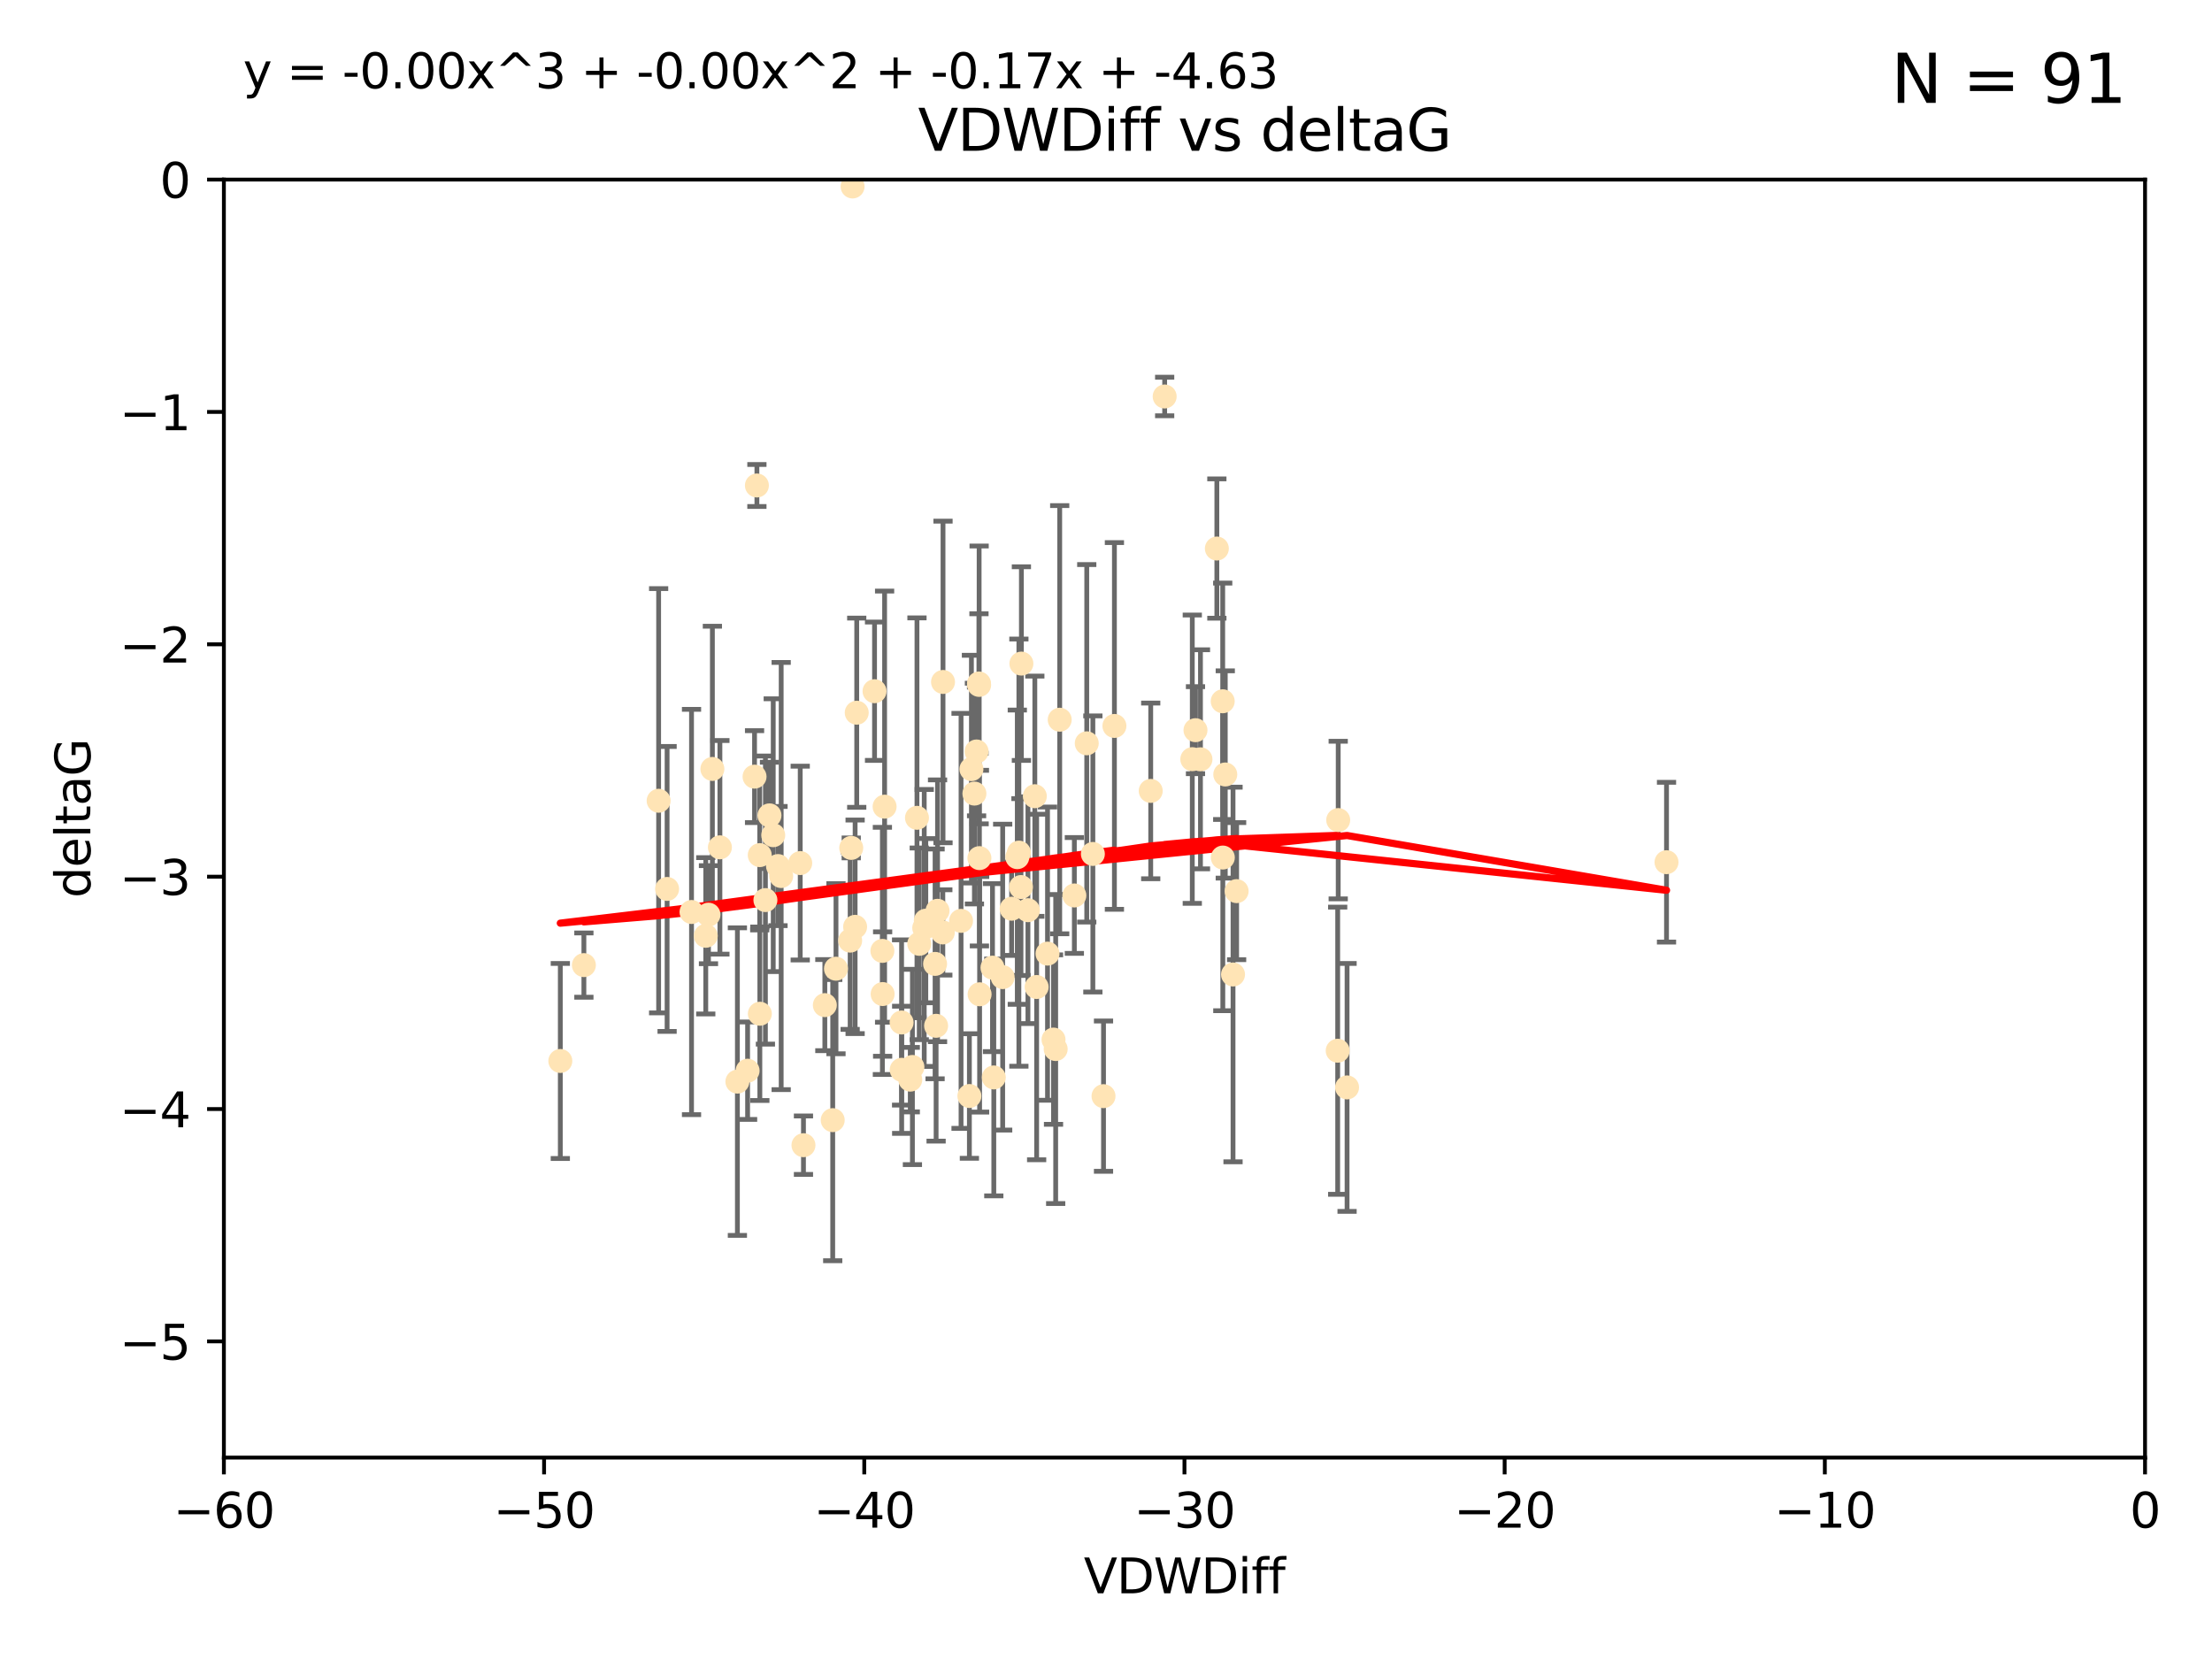 <?xml version="1.0" encoding="utf-8" standalone="no"?>
<!DOCTYPE svg PUBLIC "-//W3C//DTD SVG 1.1//EN"
  "http://www.w3.org/Graphics/SVG/1.1/DTD/svg11.dtd">
<svg xmlns:xlink="http://www.w3.org/1999/xlink" width="460.8pt" height="345.6pt" viewBox="0 0 460.8 345.6" xmlns="http://www.w3.org/2000/svg" version="1.1">
 <defs>
  <style type="text/css">*{stroke-linejoin: round; stroke-linecap: butt}</style>
 </defs>
 <g id="figure_1">
  <g id="patch_1">
   <path d="M 0 345.6 
L 460.8 345.6 
L 460.8 0 
L 0 0 
z
" style="fill: #ffffff"/>
  </g>
  <g id="axes_1">
   <g id="patch_2">
    <path d="M 46.64 303.64 
L 446.85 303.64 
L 446.85 37.411 
L 46.64 37.411 
z
" style="fill: #ffffff"/>
   </g>
   <g id="PathCollection_1">
    <defs>
     <path id="m4b266d0e22" d="M 0 1.118 
C 0.297 1.118 0.581 1 0.791 0.791 
C 1 0.581 1.118 0.297 1.118 0 
C 1.118 -0.297 1 -0.581 0.791 -0.791 
C 0.581 -1 0.297 -1.118 0 -1.118 
C -0.297 -1.118 -0.581 -1 -0.791 -0.791 
C -1 -0.581 -1.118 -0.297 -1.118 0 
C -1.118 0.297 -1 0.581 -0.791 0.791 
C -0.581 1 -0.297 1.118 0 1.118 
z
" style="stroke: #ffe4b5"/>
    </defs>
    <g clip-path="url(#p50474362aa)">
     <use xlink:href="#m4b266d0e22" x="166.702" y="179.795" style="fill: #ffe4b5; stroke: #ffe4b5"/>
     <use xlink:href="#m4b266d0e22" x="147.588" y="190.544" style="fill: #ffe4b5; stroke: #ffe4b5"/>
     <use xlink:href="#m4b266d0e22" x="155.738" y="223.046" style="fill: #ffe4b5; stroke: #ffe4b5"/>
     <use xlink:href="#m4b266d0e22" x="162.734" y="182.494" style="fill: #ffe4b5; stroke: #ffe4b5"/>
     <use xlink:href="#m4b266d0e22" x="158.268" y="178.137" style="fill: #ffe4b5; stroke: #ffe4b5"/>
     <use xlink:href="#m4b266d0e22" x="160.298" y="169.858" style="fill: #ffe4b5; stroke: #ffe4b5"/>
     <use xlink:href="#m4b266d0e22" x="167.377" y="238.566" style="fill: #ffe4b5; stroke: #ffe4b5"/>
     <use xlink:href="#m4b266d0e22" x="187.835" y="222.858" style="fill: #ffe4b5; stroke: #ffe4b5"/>
     <use xlink:href="#m4b266d0e22" x="192.864" y="191.794" style="fill: #ffe4b5; stroke: #ffe4b5"/>
     <use xlink:href="#m4b266d0e22" x="161.079" y="173.986" style="fill: #ffe4b5; stroke: #ffe4b5"/>
     <use xlink:href="#m4b266d0e22" x="201.942" y="228.319" style="fill: #ffe4b5; stroke: #ffe4b5"/>
     <use xlink:href="#m4b266d0e22" x="147.025" y="194.943" style="fill: #ffe4b5; stroke: #ffe4b5"/>
     <use xlink:href="#m4b266d0e22" x="195.009" y="213.693" style="fill: #ffe4b5; stroke: #ffe4b5"/>
     <use xlink:href="#m4b266d0e22" x="174.152" y="201.799" style="fill: #ffe4b5; stroke: #ffe4b5"/>
     <use xlink:href="#m4b266d0e22" x="149.969" y="176.516" style="fill: #ffe4b5; stroke: #ffe4b5"/>
     <use xlink:href="#m4b266d0e22" x="196.407" y="194.244" style="fill: #ffe4b5; stroke: #ffe4b5"/>
     <use xlink:href="#m4b266d0e22" x="200.205" y="191.831" style="fill: #ffe4b5; stroke: #ffe4b5"/>
     <use xlink:href="#m4b266d0e22" x="153.613" y="225.319" style="fill: #ffe4b5; stroke: #ffe4b5"/>
     <use xlink:href="#m4b266d0e22" x="116.724" y="221.021" style="fill: #ffe4b5; stroke: #ffe4b5"/>
     <use xlink:href="#m4b266d0e22" x="183.869" y="207.078" style="fill: #ffe4b5; stroke: #ffe4b5"/>
     <use xlink:href="#m4b266d0e22" x="187.817" y="213.003" style="fill: #ffe4b5; stroke: #ffe4b5"/>
     <use xlink:href="#m4b266d0e22" x="196.448" y="142.064" style="fill: #ffe4b5; stroke: #ffe4b5"/>
     <use xlink:href="#m4b266d0e22" x="202.989" y="165.32" style="fill: #ffe4b5; stroke: #ffe4b5"/>
     <use xlink:href="#m4b266d0e22" x="171.829" y="209.386" style="fill: #ffe4b5; stroke: #ffe4b5"/>
     <use xlink:href="#m4b266d0e22" x="137.206" y="166.812" style="fill: #ffe4b5; stroke: #ffe4b5"/>
     <use xlink:href="#m4b266d0e22" x="121.635" y="201.049" style="fill: #ffe4b5; stroke: #ffe4b5"/>
     <use xlink:href="#m4b266d0e22" x="215.951" y="205.61" style="fill: #ffe4b5; stroke: #ffe4b5"/>
     <use xlink:href="#m4b266d0e22" x="227.664" y="177.893" style="fill: #ffe4b5; stroke: #ffe4b5"/>
     <use xlink:href="#m4b266d0e22" x="223.807" y="186.542" style="fill: #ffe4b5; stroke: #ffe4b5"/>
     <use xlink:href="#m4b266d0e22" x="194.796" y="200.797" style="fill: #ffe4b5; stroke: #ffe4b5"/>
     <use xlink:href="#m4b266d0e22" x="173.47" y="233.345" style="fill: #ffe4b5; stroke: #ffe4b5"/>
     <use xlink:href="#m4b266d0e22" x="177.608" y="38.847" style="fill: #ffe4b5; stroke: #ffe4b5"/>
     <use xlink:href="#m4b266d0e22" x="158.289" y="211.182" style="fill: #ffe4b5; stroke: #ffe4b5"/>
     <use xlink:href="#m4b266d0e22" x="220.756" y="149.929" style="fill: #ffe4b5; stroke: #ffe4b5"/>
     <use xlink:href="#m4b266d0e22" x="253.493" y="114.27" style="fill: #ffe4b5; stroke: #ffe4b5"/>
     <use xlink:href="#m4b266d0e22" x="257.611" y="185.639" style="fill: #ffe4b5; stroke: #ffe4b5"/>
     <use xlink:href="#m4b266d0e22" x="203.971" y="142.679" style="fill: #ffe4b5; stroke: #ffe4b5"/>
     <use xlink:href="#m4b266d0e22" x="203.44" y="156.545" style="fill: #ffe4b5; stroke: #ffe4b5"/>
     <use xlink:href="#m4b266d0e22" x="178.473" y="148.47" style="fill: #ffe4b5; stroke: #ffe4b5"/>
     <use xlink:href="#m4b266d0e22" x="157.187" y="161.789" style="fill: #ffe4b5; stroke: #ffe4b5"/>
     <use xlink:href="#m4b266d0e22" x="219.918" y="218.535" style="fill: #ffe4b5; stroke: #ffe4b5"/>
     <use xlink:href="#m4b266d0e22" x="189.628" y="224.911" style="fill: #ffe4b5; stroke: #ffe4b5"/>
     <use xlink:href="#m4b266d0e22" x="195.307" y="189.736" style="fill: #ffe4b5; stroke: #ffe4b5"/>
     <use xlink:href="#m4b266d0e22" x="208.876" y="203.554" style="fill: #ffe4b5; stroke: #ffe4b5"/>
     <use xlink:href="#m4b266d0e22" x="184.279" y="168.04" style="fill: #ffe4b5; stroke: #ffe4b5"/>
     <use xlink:href="#m4b266d0e22" x="248.375" y="158.151" style="fill: #ffe4b5; stroke: #ffe4b5"/>
     <use xlink:href="#m4b266d0e22" x="219.467" y="216.564" style="fill: #ffe4b5; stroke: #ffe4b5"/>
     <use xlink:href="#m4b266d0e22" x="162.073" y="180.416" style="fill: #ffe4b5; stroke: #ffe4b5"/>
     <use xlink:href="#m4b266d0e22" x="159.449" y="187.503" style="fill: #ffe4b5; stroke: #ffe4b5"/>
     <use xlink:href="#m4b266d0e22" x="192.534" y="193.308" style="fill: #ffe4b5; stroke: #ffe4b5"/>
     <use xlink:href="#m4b266d0e22" x="254.713" y="146.089" style="fill: #ffe4b5; stroke: #ffe4b5"/>
     <use xlink:href="#m4b266d0e22" x="203.937" y="142.386" style="fill: #ffe4b5; stroke: #ffe4b5"/>
     <use xlink:href="#m4b266d0e22" x="177.102" y="195.951" style="fill: #ffe4b5; stroke: #ffe4b5"/>
     <use xlink:href="#m4b266d0e22" x="239.716" y="164.76" style="fill: #ffe4b5; stroke: #ffe4b5"/>
     <use xlink:href="#m4b266d0e22" x="254.736" y="178.642" style="fill: #ffe4b5; stroke: #ffe4b5"/>
     <use xlink:href="#m4b266d0e22" x="148.403" y="160.183" style="fill: #ffe4b5; stroke: #ffe4b5"/>
     <use xlink:href="#m4b266d0e22" x="177.327" y="176.633" style="fill: #ffe4b5; stroke: #ffe4b5"/>
     <use xlink:href="#m4b266d0e22" x="204.03" y="178.764" style="fill: #ffe4b5; stroke: #ffe4b5"/>
     <use xlink:href="#m4b266d0e22" x="138.969" y="185.182" style="fill: #ffe4b5; stroke: #ffe4b5"/>
     <use xlink:href="#m4b266d0e22" x="144.057" y="189.983" style="fill: #ffe4b5; stroke: #ffe4b5"/>
     <use xlink:href="#m4b266d0e22" x="204.07" y="207.127" style="fill: #ffe4b5; stroke: #ffe4b5"/>
     <use xlink:href="#m4b266d0e22" x="256.862" y="203.004" style="fill: #ffe4b5; stroke: #ffe4b5"/>
     <use xlink:href="#m4b266d0e22" x="191.022" y="170.367" style="fill: #ffe4b5; stroke: #ffe4b5"/>
     <use xlink:href="#m4b266d0e22" x="182.183" y="143.993" style="fill: #ffe4b5; stroke: #ffe4b5"/>
     <use xlink:href="#m4b266d0e22" x="191.498" y="196.618" style="fill: #ffe4b5; stroke: #ffe4b5"/>
     <use xlink:href="#m4b266d0e22" x="280.619" y="226.528" style="fill: #ffe4b5; stroke: #ffe4b5"/>
     <use xlink:href="#m4b266d0e22" x="347.165" y="179.61" style="fill: #ffe4b5; stroke: #ffe4b5"/>
     <use xlink:href="#m4b266d0e22" x="250.08" y="158.177" style="fill: #ffe4b5; stroke: #ffe4b5"/>
     <use xlink:href="#m4b266d0e22" x="210.737" y="189.301" style="fill: #ffe4b5; stroke: #ffe4b5"/>
     <use xlink:href="#m4b266d0e22" x="212.252" y="177.616" style="fill: #ffe4b5; stroke: #ffe4b5"/>
     <use xlink:href="#m4b266d0e22" x="212.688" y="184.787" style="fill: #ffe4b5; stroke: #ffe4b5"/>
     <use xlink:href="#m4b266d0e22" x="214.139" y="189.612" style="fill: #ffe4b5; stroke: #ffe4b5"/>
     <use xlink:href="#m4b266d0e22" x="211.923" y="178.566" style="fill: #ffe4b5; stroke: #ffe4b5"/>
     <use xlink:href="#m4b266d0e22" x="178.137" y="193.073" style="fill: #ffe4b5; stroke: #ffe4b5"/>
     <use xlink:href="#m4b266d0e22" x="190.073" y="222.269" style="fill: #ffe4b5; stroke: #ffe4b5"/>
     <use xlink:href="#m4b266d0e22" x="206.755" y="201.577" style="fill: #ffe4b5; stroke: #ffe4b5"/>
     <use xlink:href="#m4b266d0e22" x="249.042" y="152.11" style="fill: #ffe4b5; stroke: #ffe4b5"/>
     <use xlink:href="#m4b266d0e22" x="242.621" y="82.595" style="fill: #ffe4b5; stroke: #ffe4b5"/>
     <use xlink:href="#m4b266d0e22" x="255.247" y="161.337" style="fill: #ffe4b5; stroke: #ffe4b5"/>
     <use xlink:href="#m4b266d0e22" x="278.666" y="218.884" style="fill: #ffe4b5; stroke: #ffe4b5"/>
     <use xlink:href="#m4b266d0e22" x="207.027" y="224.451" style="fill: #ffe4b5; stroke: #ffe4b5"/>
     <use xlink:href="#m4b266d0e22" x="157.676" y="101.135" style="fill: #ffe4b5; stroke: #ffe4b5"/>
     <use xlink:href="#m4b266d0e22" x="226.39" y="154.845" style="fill: #ffe4b5; stroke: #ffe4b5"/>
     <use xlink:href="#m4b266d0e22" x="278.774" y="170.835" style="fill: #ffe4b5; stroke: #ffe4b5"/>
     <use xlink:href="#m4b266d0e22" x="218.218" y="198.658" style="fill: #ffe4b5; stroke: #ffe4b5"/>
     <use xlink:href="#m4b266d0e22" x="232.153" y="151.227" style="fill: #ffe4b5; stroke: #ffe4b5"/>
     <use xlink:href="#m4b266d0e22" x="229.882" y="228.349" style="fill: #ffe4b5; stroke: #ffe4b5"/>
     <use xlink:href="#m4b266d0e22" x="183.817" y="198.089" style="fill: #ffe4b5; stroke: #ffe4b5"/>
     <use xlink:href="#m4b266d0e22" x="212.776" y="138.239" style="fill: #ffe4b5; stroke: #ffe4b5"/>
     <use xlink:href="#m4b266d0e22" x="215.574" y="165.868" style="fill: #ffe4b5; stroke: #ffe4b5"/>
     <use xlink:href="#m4b266d0e22" x="202.366" y="160.223" style="fill: #ffe4b5; stroke: #ffe4b5"/>
    </g>
   </g>
   <g id="matplotlib.axis_1">
    <g id="xtick_1">
     <g id="line2d_1">
      <defs>
       <path id="md71e16c19e" d="M 0 0 
L 0 3.5 
" style="stroke: #000000; stroke-width: 0.8"/>
      </defs>
      <g>
       <use xlink:href="#md71e16c19e" x="46.64" y="303.64" style="stroke: #000000; stroke-width: 0.8"/>
      </g>
     </g>
     <g id="text_1">
      <!-- −60 -->
      <g transform="translate(36.088 318.238)scale(0.1 -0.1)">
       <defs>
        <path id="DejaVuSans-2212" d="M 678 2272 
L 4684 2272 
L 4684 1741 
L 678 1741 
L 678 2272 
z
" transform="scale(0.016)"/>
        <path id="DejaVuSans-36" d="M 2113 2584 
Q 1688 2584 1439 2293 
Q 1191 2003 1191 1497 
Q 1191 994 1439 701 
Q 1688 409 2113 409 
Q 2538 409 2786 701 
Q 3034 994 3034 1497 
Q 3034 2003 2786 2293 
Q 2538 2584 2113 2584 
z
M 3366 4563 
L 3366 3988 
Q 3128 4100 2886 4159 
Q 2644 4219 2406 4219 
Q 1781 4219 1451 3797 
Q 1122 3375 1075 2522 
Q 1259 2794 1537 2939 
Q 1816 3084 2150 3084 
Q 2853 3084 3261 2657 
Q 3669 2231 3669 1497 
Q 3669 778 3244 343 
Q 2819 -91 2113 -91 
Q 1303 -91 875 529 
Q 447 1150 447 2328 
Q 447 3434 972 4092 
Q 1497 4750 2381 4750 
Q 2619 4750 2861 4703 
Q 3103 4656 3366 4563 
z
" transform="scale(0.016)"/>
        <path id="DejaVuSans-30" d="M 2034 4250 
Q 1547 4250 1301 3770 
Q 1056 3291 1056 2328 
Q 1056 1369 1301 889 
Q 1547 409 2034 409 
Q 2525 409 2770 889 
Q 3016 1369 3016 2328 
Q 3016 3291 2770 3770 
Q 2525 4250 2034 4250 
z
M 2034 4750 
Q 2819 4750 3233 4129 
Q 3647 3509 3647 2328 
Q 3647 1150 3233 529 
Q 2819 -91 2034 -91 
Q 1250 -91 836 529 
Q 422 1150 422 2328 
Q 422 3509 836 4129 
Q 1250 4750 2034 4750 
z
" transform="scale(0.016)"/>
       </defs>
       <use xlink:href="#DejaVuSans-2212"/>
       <use xlink:href="#DejaVuSans-36" x="83.789"/>
       <use xlink:href="#DejaVuSans-30" x="147.412"/>
      </g>
     </g>
    </g>
    <g id="xtick_2">
     <g id="line2d_2">
      <g>
       <use xlink:href="#md71e16c19e" x="113.342" y="303.64" style="stroke: #000000; stroke-width: 0.8"/>
      </g>
     </g>
     <g id="text_2">
      <!-- −50 -->
      <g transform="translate(102.789 318.238)scale(0.1 -0.1)">
       <defs>
        <path id="DejaVuSans-35" d="M 691 4666 
L 3169 4666 
L 3169 4134 
L 1269 4134 
L 1269 2991 
Q 1406 3038 1543 3061 
Q 1681 3084 1819 3084 
Q 2600 3084 3056 2656 
Q 3513 2228 3513 1497 
Q 3513 744 3044 326 
Q 2575 -91 1722 -91 
Q 1428 -91 1123 -41 
Q 819 9 494 109 
L 494 744 
Q 775 591 1075 516 
Q 1375 441 1709 441 
Q 2250 441 2565 725 
Q 2881 1009 2881 1497 
Q 2881 1984 2565 2268 
Q 2250 2553 1709 2553 
Q 1456 2553 1204 2497 
Q 953 2441 691 2322 
L 691 4666 
z
" transform="scale(0.016)"/>
       </defs>
       <use xlink:href="#DejaVuSans-2212"/>
       <use xlink:href="#DejaVuSans-35" x="83.789"/>
       <use xlink:href="#DejaVuSans-30" x="147.412"/>
      </g>
     </g>
    </g>
    <g id="xtick_3">
     <g id="line2d_3">
      <g>
       <use xlink:href="#md71e16c19e" x="180.043" y="303.64" style="stroke: #000000; stroke-width: 0.8"/>
      </g>
     </g>
     <g id="text_3">
      <!-- −40 -->
      <g transform="translate(169.491 318.238)scale(0.1 -0.1)">
       <defs>
        <path id="DejaVuSans-34" d="M 2419 4116 
L 825 1625 
L 2419 1625 
L 2419 4116 
z
M 2253 4666 
L 3047 4666 
L 3047 1625 
L 3713 1625 
L 3713 1100 
L 3047 1100 
L 3047 0 
L 2419 0 
L 2419 1100 
L 313 1100 
L 313 1709 
L 2253 4666 
z
" transform="scale(0.016)"/>
       </defs>
       <use xlink:href="#DejaVuSans-2212"/>
       <use xlink:href="#DejaVuSans-34" x="83.789"/>
       <use xlink:href="#DejaVuSans-30" x="147.412"/>
      </g>
     </g>
    </g>
    <g id="xtick_4">
     <g id="line2d_4">
      <g>
       <use xlink:href="#md71e16c19e" x="246.745" y="303.64" style="stroke: #000000; stroke-width: 0.8"/>
      </g>
     </g>
     <g id="text_4">
      <!-- −30 -->
      <g transform="translate(236.193 318.238)scale(0.1 -0.1)">
       <defs>
        <path id="DejaVuSans-33" d="M 2597 2516 
Q 3050 2419 3304 2112 
Q 3559 1806 3559 1356 
Q 3559 666 3084 287 
Q 2609 -91 1734 -91 
Q 1441 -91 1130 -33 
Q 819 25 488 141 
L 488 750 
Q 750 597 1062 519 
Q 1375 441 1716 441 
Q 2309 441 2620 675 
Q 2931 909 2931 1356 
Q 2931 1769 2642 2001 
Q 2353 2234 1838 2234 
L 1294 2234 
L 1294 2753 
L 1863 2753 
Q 2328 2753 2575 2939 
Q 2822 3125 2822 3475 
Q 2822 3834 2567 4026 
Q 2313 4219 1838 4219 
Q 1578 4219 1281 4162 
Q 984 4106 628 3988 
L 628 4550 
Q 988 4650 1302 4700 
Q 1616 4750 1894 4750 
Q 2613 4750 3031 4423 
Q 3450 4097 3450 3541 
Q 3450 3153 3228 2886 
Q 3006 2619 2597 2516 
z
" transform="scale(0.016)"/>
       </defs>
       <use xlink:href="#DejaVuSans-2212"/>
       <use xlink:href="#DejaVuSans-33" x="83.789"/>
       <use xlink:href="#DejaVuSans-30" x="147.412"/>
      </g>
     </g>
    </g>
    <g id="xtick_5">
     <g id="line2d_5">
      <g>
       <use xlink:href="#md71e16c19e" x="313.447" y="303.64" style="stroke: #000000; stroke-width: 0.8"/>
      </g>
     </g>
     <g id="text_5">
      <!-- −20 -->
      <g transform="translate(302.894 318.238)scale(0.1 -0.1)">
       <defs>
        <path id="DejaVuSans-32" d="M 1228 531 
L 3431 531 
L 3431 0 
L 469 0 
L 469 531 
Q 828 903 1448 1529 
Q 2069 2156 2228 2338 
Q 2531 2678 2651 2914 
Q 2772 3150 2772 3378 
Q 2772 3750 2511 3984 
Q 2250 4219 1831 4219 
Q 1534 4219 1204 4116 
Q 875 4013 500 3803 
L 500 4441 
Q 881 4594 1212 4672 
Q 1544 4750 1819 4750 
Q 2544 4750 2975 4387 
Q 3406 4025 3406 3419 
Q 3406 3131 3298 2873 
Q 3191 2616 2906 2266 
Q 2828 2175 2409 1742 
Q 1991 1309 1228 531 
z
" transform="scale(0.016)"/>
       </defs>
       <use xlink:href="#DejaVuSans-2212"/>
       <use xlink:href="#DejaVuSans-32" x="83.789"/>
       <use xlink:href="#DejaVuSans-30" x="147.412"/>
      </g>
     </g>
    </g>
    <g id="xtick_6">
     <g id="line2d_6">
      <g>
       <use xlink:href="#md71e16c19e" x="380.148" y="303.64" style="stroke: #000000; stroke-width: 0.8"/>
      </g>
     </g>
     <g id="text_6">
      <!-- −10 -->
      <g transform="translate(369.596 318.238)scale(0.1 -0.1)">
       <defs>
        <path id="DejaVuSans-31" d="M 794 531 
L 1825 531 
L 1825 4091 
L 703 3866 
L 703 4441 
L 1819 4666 
L 2450 4666 
L 2450 531 
L 3481 531 
L 3481 0 
L 794 0 
L 794 531 
z
" transform="scale(0.016)"/>
       </defs>
       <use xlink:href="#DejaVuSans-2212"/>
       <use xlink:href="#DejaVuSans-31" x="83.789"/>
       <use xlink:href="#DejaVuSans-30" x="147.412"/>
      </g>
     </g>
    </g>
    <g id="xtick_7">
     <g id="line2d_7">
      <g>
       <use xlink:href="#md71e16c19e" x="446.85" y="303.64" style="stroke: #000000; stroke-width: 0.8"/>
      </g>
     </g>
     <g id="text_7">
      <!-- 0 -->
      <g transform="translate(443.669 318.238)scale(0.1 -0.1)">
       <use xlink:href="#DejaVuSans-30"/>
      </g>
     </g>
    </g>
    <g id="text_8">
     <!-- VDWDiff -->
     <g transform="translate(225.772 331.917)scale(0.1 -0.1)">
      <defs>
       <path id="DejaVuSans-56" d="M 1831 0 
L 50 4666 
L 709 4666 
L 2188 738 
L 3669 4666 
L 4325 4666 
L 2547 0 
L 1831 0 
z
" transform="scale(0.016)"/>
       <path id="DejaVuSans-44" d="M 1259 4147 
L 1259 519 
L 2022 519 
Q 2988 519 3436 956 
Q 3884 1394 3884 2338 
Q 3884 3275 3436 3711 
Q 2988 4147 2022 4147 
L 1259 4147 
z
M 628 4666 
L 1925 4666 
Q 3281 4666 3915 4102 
Q 4550 3538 4550 2338 
Q 4550 1131 3912 565 
Q 3275 0 1925 0 
L 628 0 
L 628 4666 
z
" transform="scale(0.016)"/>
       <path id="DejaVuSans-57" d="M 213 4666 
L 850 4666 
L 1831 722 
L 2809 4666 
L 3519 4666 
L 4500 722 
L 5478 4666 
L 6119 4666 
L 4947 0 
L 4153 0 
L 3169 4050 
L 2175 0 
L 1381 0 
L 213 4666 
z
" transform="scale(0.016)"/>
       <path id="DejaVuSans-69" d="M 603 3500 
L 1178 3500 
L 1178 0 
L 603 0 
L 603 3500 
z
M 603 4863 
L 1178 4863 
L 1178 4134 
L 603 4134 
L 603 4863 
z
" transform="scale(0.016)"/>
       <path id="DejaVuSans-66" d="M 2375 4863 
L 2375 4384 
L 1825 4384 
Q 1516 4384 1395 4259 
Q 1275 4134 1275 3809 
L 1275 3500 
L 2222 3500 
L 2222 3053 
L 1275 3053 
L 1275 0 
L 697 0 
L 697 3053 
L 147 3053 
L 147 3500 
L 697 3500 
L 697 3744 
Q 697 4328 969 4595 
Q 1241 4863 1831 4863 
L 2375 4863 
z
" transform="scale(0.016)"/>
      </defs>
      <use xlink:href="#DejaVuSans-56"/>
      <use xlink:href="#DejaVuSans-44" x="68.408"/>
      <use xlink:href="#DejaVuSans-57" x="145.41"/>
      <use xlink:href="#DejaVuSans-44" x="244.287"/>
      <use xlink:href="#DejaVuSans-69" x="321.289"/>
      <use xlink:href="#DejaVuSans-66" x="349.072"/>
      <use xlink:href="#DejaVuSans-66" x="384.277"/>
     </g>
    </g>
   </g>
   <g id="matplotlib.axis_2">
    <g id="ytick_1">
     <g id="line2d_8">
      <defs>
       <path id="ma093dc6587" d="M 0 0 
L -3.5 0 
" style="stroke: #000000; stroke-width: 0.8"/>
      </defs>
      <g>
       <use xlink:href="#ma093dc6587" x="46.64" y="279.437" style="stroke: #000000; stroke-width: 0.8"/>
      </g>
     </g>
     <g id="text_9">
      <!-- −5 -->
      <g transform="translate(24.898 283.237)scale(0.1 -0.1)">
       <use xlink:href="#DejaVuSans-2212"/>
       <use xlink:href="#DejaVuSans-35" x="83.789"/>
      </g>
     </g>
    </g>
    <g id="ytick_2">
     <g id="line2d_9">
      <g>
       <use xlink:href="#ma093dc6587" x="46.64" y="231.032" style="stroke: #000000; stroke-width: 0.8"/>
      </g>
     </g>
     <g id="text_10">
      <!-- −4 -->
      <g transform="translate(24.898 234.831)scale(0.1 -0.1)">
       <use xlink:href="#DejaVuSans-2212"/>
       <use xlink:href="#DejaVuSans-34" x="83.789"/>
      </g>
     </g>
    </g>
    <g id="ytick_3">
     <g id="line2d_10">
      <g>
       <use xlink:href="#ma093dc6587" x="46.64" y="182.627" style="stroke: #000000; stroke-width: 0.8"/>
      </g>
     </g>
     <g id="text_11">
      <!-- −3 -->
      <g transform="translate(24.898 186.426)scale(0.1 -0.1)">
       <use xlink:href="#DejaVuSans-2212"/>
       <use xlink:href="#DejaVuSans-33" x="83.789"/>
      </g>
     </g>
    </g>
    <g id="ytick_4">
     <g id="line2d_11">
      <g>
       <use xlink:href="#ma093dc6587" x="46.64" y="134.222" style="stroke: #000000; stroke-width: 0.8"/>
      </g>
     </g>
     <g id="text_12">
      <!-- −2 -->
      <g transform="translate(24.898 138.021)scale(0.1 -0.1)">
       <use xlink:href="#DejaVuSans-2212"/>
       <use xlink:href="#DejaVuSans-32" x="83.789"/>
      </g>
     </g>
    </g>
    <g id="ytick_5">
     <g id="line2d_12">
      <g>
       <use xlink:href="#ma093dc6587" x="46.64" y="85.816" style="stroke: #000000; stroke-width: 0.8"/>
      </g>
     </g>
     <g id="text_13">
      <!-- −1 -->
      <g transform="translate(24.898 89.616)scale(0.1 -0.1)">
       <use xlink:href="#DejaVuSans-2212"/>
       <use xlink:href="#DejaVuSans-31" x="83.789"/>
      </g>
     </g>
    </g>
    <g id="ytick_6">
     <g id="line2d_13">
      <g>
       <use xlink:href="#ma093dc6587" x="46.64" y="37.411" style="stroke: #000000; stroke-width: 0.8"/>
      </g>
     </g>
     <g id="text_14">
      <!-- 0 -->
      <g transform="translate(33.278 41.21)scale(0.1 -0.1)">
       <use xlink:href="#DejaVuSans-30"/>
      </g>
     </g>
    </g>
    <g id="text_15">
     <!-- deltaG -->
     <g transform="translate(18.818 187.064)rotate(-90)scale(0.1 -0.1)">
      <defs>
       <path id="DejaVuSans-64" d="M 2906 2969 
L 2906 4863 
L 3481 4863 
L 3481 0 
L 2906 0 
L 2906 525 
Q 2725 213 2448 61 
Q 2172 -91 1784 -91 
Q 1150 -91 751 415 
Q 353 922 353 1747 
Q 353 2572 751 3078 
Q 1150 3584 1784 3584 
Q 2172 3584 2448 3432 
Q 2725 3281 2906 2969 
z
M 947 1747 
Q 947 1113 1208 752 
Q 1469 391 1925 391 
Q 2381 391 2643 752 
Q 2906 1113 2906 1747 
Q 2906 2381 2643 2742 
Q 2381 3103 1925 3103 
Q 1469 3103 1208 2742 
Q 947 2381 947 1747 
z
" transform="scale(0.016)"/>
       <path id="DejaVuSans-65" d="M 3597 1894 
L 3597 1613 
L 953 1613 
Q 991 1019 1311 708 
Q 1631 397 2203 397 
Q 2534 397 2845 478 
Q 3156 559 3463 722 
L 3463 178 
Q 3153 47 2828 -22 
Q 2503 -91 2169 -91 
Q 1331 -91 842 396 
Q 353 884 353 1716 
Q 353 2575 817 3079 
Q 1281 3584 2069 3584 
Q 2775 3584 3186 3129 
Q 3597 2675 3597 1894 
z
M 3022 2063 
Q 3016 2534 2758 2815 
Q 2500 3097 2075 3097 
Q 1594 3097 1305 2825 
Q 1016 2553 972 2059 
L 3022 2063 
z
" transform="scale(0.016)"/>
       <path id="DejaVuSans-6c" d="M 603 4863 
L 1178 4863 
L 1178 0 
L 603 0 
L 603 4863 
z
" transform="scale(0.016)"/>
       <path id="DejaVuSans-74" d="M 1172 4494 
L 1172 3500 
L 2356 3500 
L 2356 3053 
L 1172 3053 
L 1172 1153 
Q 1172 725 1289 603 
Q 1406 481 1766 481 
L 2356 481 
L 2356 0 
L 1766 0 
Q 1100 0 847 248 
Q 594 497 594 1153 
L 594 3053 
L 172 3053 
L 172 3500 
L 594 3500 
L 594 4494 
L 1172 4494 
z
" transform="scale(0.016)"/>
       <path id="DejaVuSans-61" d="M 2194 1759 
Q 1497 1759 1228 1600 
Q 959 1441 959 1056 
Q 959 750 1161 570 
Q 1363 391 1709 391 
Q 2188 391 2477 730 
Q 2766 1069 2766 1631 
L 2766 1759 
L 2194 1759 
z
M 3341 1997 
L 3341 0 
L 2766 0 
L 2766 531 
Q 2569 213 2275 61 
Q 1981 -91 1556 -91 
Q 1019 -91 701 211 
Q 384 513 384 1019 
Q 384 1609 779 1909 
Q 1175 2209 1959 2209 
L 2766 2209 
L 2766 2266 
Q 2766 2663 2505 2880 
Q 2244 3097 1772 3097 
Q 1472 3097 1187 3025 
Q 903 2953 641 2809 
L 641 3341 
Q 956 3463 1253 3523 
Q 1550 3584 1831 3584 
Q 2591 3584 2966 3190 
Q 3341 2797 3341 1997 
z
" transform="scale(0.016)"/>
       <path id="DejaVuSans-47" d="M 3809 666 
L 3809 1919 
L 2778 1919 
L 2778 2438 
L 4434 2438 
L 4434 434 
Q 4069 175 3628 42 
Q 3188 -91 2688 -91 
Q 1594 -91 976 548 
Q 359 1188 359 2328 
Q 359 3472 976 4111 
Q 1594 4750 2688 4750 
Q 3144 4750 3555 4637 
Q 3966 4525 4313 4306 
L 4313 3634 
Q 3963 3931 3569 4081 
Q 3175 4231 2741 4231 
Q 1884 4231 1454 3753 
Q 1025 3275 1025 2328 
Q 1025 1384 1454 906 
Q 1884 428 2741 428 
Q 3075 428 3337 486 
Q 3600 544 3809 666 
z
" transform="scale(0.016)"/>
      </defs>
      <use xlink:href="#DejaVuSans-64"/>
      <use xlink:href="#DejaVuSans-65" x="63.477"/>
      <use xlink:href="#DejaVuSans-6c" x="125"/>
      <use xlink:href="#DejaVuSans-74" x="152.783"/>
      <use xlink:href="#DejaVuSans-61" x="191.992"/>
      <use xlink:href="#DejaVuSans-47" x="253.271"/>
     </g>
    </g>
   </g>
   <g id="LineCollection_1">
    <path d="M 166.702 199.979 
L 166.702 159.61 
" clip-path="url(#p50474362aa)" style="fill: none; stroke: #696969"/>
    <path d="M 147.588 200.752 
L 147.588 180.336 
" clip-path="url(#p50474362aa)" style="fill: none; stroke: #696969"/>
    <path d="M 155.738 233.194 
L 155.738 212.898 
" clip-path="url(#p50474362aa)" style="fill: none; stroke: #696969"/>
    <path d="M 162.734 226.987 
L 162.734 138 
" clip-path="url(#p50474362aa)" style="fill: none; stroke: #696969"/>
    <path d="M 158.268 193.728 
L 158.268 162.545 
" clip-path="url(#p50474362aa)" style="fill: none; stroke: #696969"/>
    <path d="M 160.298 180.927 
L 160.298 158.788 
" clip-path="url(#p50474362aa)" style="fill: none; stroke: #696969"/>
    <path d="M 167.377 244.654 
L 167.377 232.478 
" clip-path="url(#p50474362aa)" style="fill: none; stroke: #696969"/>
    <path d="M 187.835 236.102 
L 187.835 209.615 
" clip-path="url(#p50474362aa)" style="fill: none; stroke: #696969"/>
    <path d="M 192.864 208.898 
L 192.864 174.69 
" clip-path="url(#p50474362aa)" style="fill: none; stroke: #696969"/>
    <path d="M 161.079 202.4 
L 161.079 145.572 
" clip-path="url(#p50474362aa)" style="fill: none; stroke: #696969"/>
    <path d="M 201.942 241.292 
L 201.942 215.347 
" clip-path="url(#p50474362aa)" style="fill: none; stroke: #696969"/>
    <path d="M 147.025 211.222 
L 147.025 178.665 
" clip-path="url(#p50474362aa)" style="fill: none; stroke: #696969"/>
    <path d="M 195.009 237.715 
L 195.009 189.672 
" clip-path="url(#p50474362aa)" style="fill: none; stroke: #696969"/>
    <path d="M 174.152 219.516 
L 174.152 184.082 
" clip-path="url(#p50474362aa)" style="fill: none; stroke: #696969"/>
    <path d="M 149.969 198.768 
L 149.969 154.265 
" clip-path="url(#p50474362aa)" style="fill: none; stroke: #696969"/>
    <path d="M 196.407 203.127 
L 196.407 185.36 
" clip-path="url(#p50474362aa)" style="fill: none; stroke: #696969"/>
    <path d="M 200.205 235.056 
L 200.205 148.606 
" clip-path="url(#p50474362aa)" style="fill: none; stroke: #696969"/>
    <path d="M 153.613 257.353 
L 153.613 193.284 
" clip-path="url(#p50474362aa)" style="fill: none; stroke: #696969"/>
    <path d="M 116.724 241.335 
L 116.724 200.708 
" clip-path="url(#p50474362aa)" style="fill: none; stroke: #696969"/>
    <path d="M 183.869 220.035 
L 183.869 194.121 
" clip-path="url(#p50474362aa)" style="fill: none; stroke: #696969"/>
    <path d="M 187.817 230.212 
L 187.817 195.794 
" clip-path="url(#p50474362aa)" style="fill: none; stroke: #696969"/>
    <path d="M 196.448 175.564 
L 196.448 108.565 
" clip-path="url(#p50474362aa)" style="fill: none; stroke: #696969"/>
    <path d="M 202.989 188.311 
L 202.989 142.329 
" clip-path="url(#p50474362aa)" style="fill: none; stroke: #696969"/>
    <path d="M 171.829 218.876 
L 171.829 199.895 
" clip-path="url(#p50474362aa)" style="fill: none; stroke: #696969"/>
    <path d="M 137.206 211.006 
L 137.206 122.617 
" clip-path="url(#p50474362aa)" style="fill: none; stroke: #696969"/>
    <path d="M 121.635 207.741 
L 121.635 194.357 
" clip-path="url(#p50474362aa)" style="fill: none; stroke: #696969"/>
    <path d="M 215.951 241.602 
L 215.951 169.619 
" clip-path="url(#p50474362aa)" style="fill: none; stroke: #696969"/>
    <path d="M 227.664 206.654 
L 227.664 149.132 
" clip-path="url(#p50474362aa)" style="fill: none; stroke: #696969"/>
    <path d="M 223.807 198.607 
L 223.807 174.478 
" clip-path="url(#p50474362aa)" style="fill: none; stroke: #696969"/>
    <path d="M 194.796 224.733 
L 194.796 176.861 
" clip-path="url(#p50474362aa)" style="fill: none; stroke: #696969"/>
    <path d="M 173.47 262.632 
L 173.47 204.059 
" clip-path="url(#p50474362aa)" style="fill: none; stroke: #696969"/>
    <path d="M 177.608 39.167 
L 177.608 38.528 
" clip-path="url(#p50474362aa)" style="fill: none; stroke: #696969"/>
    <path d="M 158.289 229.252 
L 158.289 193.112 
" clip-path="url(#p50474362aa)" style="fill: none; stroke: #696969"/>
    <path d="M 220.756 194.529 
L 220.756 105.328 
" clip-path="url(#p50474362aa)" style="fill: none; stroke: #696969"/>
    <path d="M 253.493 128.784 
L 253.493 99.756 
" clip-path="url(#p50474362aa)" style="fill: none; stroke: #696969"/>
    <path d="M 257.611 199.919 
L 257.611 171.36 
" clip-path="url(#p50474362aa)" style="fill: none; stroke: #696969"/>
    <path d="M 203.971 171.617 
L 203.971 113.74 
" clip-path="url(#p50474362aa)" style="fill: none; stroke: #696969"/>
    <path d="M 203.44 169.95 
L 203.44 143.139 
" clip-path="url(#p50474362aa)" style="fill: none; stroke: #696969"/>
    <path d="M 178.473 168.179 
L 178.473 128.76 
" clip-path="url(#p50474362aa)" style="fill: none; stroke: #696969"/>
    <path d="M 157.187 171.366 
L 157.187 152.211 
" clip-path="url(#p50474362aa)" style="fill: none; stroke: #696969"/>
    <path d="M 219.918 250.722 
L 219.918 186.349 
" clip-path="url(#p50474362aa)" style="fill: none; stroke: #696969"/>
    <path d="M 189.628 231.628 
L 189.628 218.195 
" clip-path="url(#p50474362aa)" style="fill: none; stroke: #696969"/>
    <path d="M 195.307 217.004 
L 195.307 162.468 
" clip-path="url(#p50474362aa)" style="fill: none; stroke: #696969"/>
    <path d="M 208.876 235.414 
L 208.876 171.694 
" clip-path="url(#p50474362aa)" style="fill: none; stroke: #696969"/>
    <path d="M 184.279 212.946 
L 184.279 123.133 
" clip-path="url(#p50474362aa)" style="fill: none; stroke: #696969"/>
    <path d="M 248.375 188.185 
L 248.375 128.118 
" clip-path="url(#p50474362aa)" style="fill: none; stroke: #696969"/>
    <path d="M 219.467 234.218 
L 219.467 198.91 
" clip-path="url(#p50474362aa)" style="fill: none; stroke: #696969"/>
    <path d="M 162.073 192.831 
L 162.073 168.001 
" clip-path="url(#p50474362aa)" style="fill: none; stroke: #696969"/>
    <path d="M 159.449 217.509 
L 159.449 157.497 
" clip-path="url(#p50474362aa)" style="fill: none; stroke: #696969"/>
    <path d="M 192.534 222.154 
L 192.534 164.461 
" clip-path="url(#p50474362aa)" style="fill: none; stroke: #696969"/>
    <path d="M 254.713 170.71 
L 254.713 121.468 
" clip-path="url(#p50474362aa)" style="fill: none; stroke: #696969"/>
    <path d="M 203.937 156.916 
L 203.937 127.856 
" clip-path="url(#p50474362aa)" style="fill: none; stroke: #696969"/>
    <path d="M 177.102 214.436 
L 177.102 177.467 
" clip-path="url(#p50474362aa)" style="fill: none; stroke: #696969"/>
    <path d="M 239.716 183.061 
L 239.716 146.459 
" clip-path="url(#p50474362aa)" style="fill: none; stroke: #696969"/>
    <path d="M 254.736 210.551 
L 254.736 146.733 
" clip-path="url(#p50474362aa)" style="fill: none; stroke: #696969"/>
    <path d="M 148.403 189.912 
L 148.403 130.454 
" clip-path="url(#p50474362aa)" style="fill: none; stroke: #696969"/>
    <path d="M 177.327 178.713 
L 177.327 174.553 
" clip-path="url(#p50474362aa)" style="fill: none; stroke: #696969"/>
    <path d="M 204.03 197.058 
L 204.03 160.47 
" clip-path="url(#p50474362aa)" style="fill: none; stroke: #696969"/>
    <path d="M 138.969 214.86 
L 138.969 155.505 
" clip-path="url(#p50474362aa)" style="fill: none; stroke: #696969"/>
    <path d="M 144.057 232.198 
L 144.057 147.768 
" clip-path="url(#p50474362aa)" style="fill: none; stroke: #696969"/>
    <path d="M 204.07 231.664 
L 204.07 182.589 
" clip-path="url(#p50474362aa)" style="fill: none; stroke: #696969"/>
    <path d="M 256.862 242.026 
L 256.862 163.983 
" clip-path="url(#p50474362aa)" style="fill: none; stroke: #696969"/>
    <path d="M 191.022 212.017 
L 191.022 128.716 
" clip-path="url(#p50474362aa)" style="fill: none; stroke: #696969"/>
    <path d="M 182.183 158.404 
L 182.183 129.582 
" clip-path="url(#p50474362aa)" style="fill: none; stroke: #696969"/>
    <path d="M 191.498 216.583 
L 191.498 176.654 
" clip-path="url(#p50474362aa)" style="fill: none; stroke: #696969"/>
    <path d="M 280.619 252.353 
L 280.619 200.703 
" clip-path="url(#p50474362aa)" style="fill: none; stroke: #696969"/>
    <path d="M 347.165 196.253 
L 347.165 162.967 
" clip-path="url(#p50474362aa)" style="fill: none; stroke: #696969"/>
    <path d="M 250.08 180.992 
L 250.08 135.362 
" clip-path="url(#p50474362aa)" style="fill: none; stroke: #696969"/>
    <path d="M 210.737 199.027 
L 210.737 179.576 
" clip-path="url(#p50474362aa)" style="fill: none; stroke: #696969"/>
    <path d="M 212.252 222.108 
L 212.252 133.125 
" clip-path="url(#p50474362aa)" style="fill: none; stroke: #696969"/>
    <path d="M 212.688 203.208 
L 212.688 166.366 
" clip-path="url(#p50474362aa)" style="fill: none; stroke: #696969"/>
    <path d="M 214.139 213.225 
L 214.139 166 
" clip-path="url(#p50474362aa)" style="fill: none; stroke: #696969"/>
    <path d="M 211.923 209.214 
L 211.923 147.918 
" clip-path="url(#p50474362aa)" style="fill: none; stroke: #696969"/>
    <path d="M 178.137 215.317 
L 178.137 170.829 
" clip-path="url(#p50474362aa)" style="fill: none; stroke: #696969"/>
    <path d="M 190.073 242.609 
L 190.073 201.929 
" clip-path="url(#p50474362aa)" style="fill: none; stroke: #696969"/>
    <path d="M 206.755 219.071 
L 206.755 184.083 
" clip-path="url(#p50474362aa)" style="fill: none; stroke: #696969"/>
    <path d="M 249.042 161.174 
L 249.042 143.046 
" clip-path="url(#p50474362aa)" style="fill: none; stroke: #696969"/>
    <path d="M 242.621 86.608 
L 242.621 78.581 
" clip-path="url(#p50474362aa)" style="fill: none; stroke: #696969"/>
    <path d="M 255.247 182.927 
L 255.247 139.748 
" clip-path="url(#p50474362aa)" style="fill: none; stroke: #696969"/>
    <path d="M 278.666 248.793 
L 278.666 188.975 
" clip-path="url(#p50474362aa)" style="fill: none; stroke: #696969"/>
    <path d="M 207.027 249.117 
L 207.027 199.786 
" clip-path="url(#p50474362aa)" style="fill: none; stroke: #696969"/>
    <path d="M 157.676 105.513 
L 157.676 96.758 
" clip-path="url(#p50474362aa)" style="fill: none; stroke: #696969"/>
    <path d="M 226.39 192.081 
L 226.39 117.609 
" clip-path="url(#p50474362aa)" style="fill: none; stroke: #696969"/>
    <path d="M 278.774 187.253 
L 278.774 154.416 
" clip-path="url(#p50474362aa)" style="fill: none; stroke: #696969"/>
    <path d="M 218.218 229.2 
L 218.218 168.116 
" clip-path="url(#p50474362aa)" style="fill: none; stroke: #696969"/>
    <path d="M 232.153 189.424 
L 232.153 113.031 
" clip-path="url(#p50474362aa)" style="fill: none; stroke: #696969"/>
    <path d="M 229.882 244.004 
L 229.882 212.694 
" clip-path="url(#p50474362aa)" style="fill: none; stroke: #696969"/>
    <path d="M 183.817 223.836 
L 183.817 172.342 
" clip-path="url(#p50474362aa)" style="fill: none; stroke: #696969"/>
    <path d="M 212.776 158.412 
L 212.776 118.066 
" clip-path="url(#p50474362aa)" style="fill: none; stroke: #696969"/>
    <path d="M 215.574 190.89 
L 215.574 140.846 
" clip-path="url(#p50474362aa)" style="fill: none; stroke: #696969"/>
    <path d="M 202.366 183.941 
L 202.366 136.506 
" clip-path="url(#p50474362aa)" style="fill: none; stroke: #696969"/>
   </g>
   <g id="line2d_14">
    <defs>
     <path id="mce306c8e77" d="M 2 0 
L -2 -0 
" style="stroke: #696969"/>
    </defs>
    <g clip-path="url(#p50474362aa)">
     <use xlink:href="#mce306c8e77" x="166.702" y="199.979" style="fill: #696969; stroke: #696969"/>
     <use xlink:href="#mce306c8e77" x="147.588" y="200.752" style="fill: #696969; stroke: #696969"/>
     <use xlink:href="#mce306c8e77" x="155.738" y="233.194" style="fill: #696969; stroke: #696969"/>
     <use xlink:href="#mce306c8e77" x="162.734" y="226.987" style="fill: #696969; stroke: #696969"/>
     <use xlink:href="#mce306c8e77" x="158.268" y="193.728" style="fill: #696969; stroke: #696969"/>
     <use xlink:href="#mce306c8e77" x="160.298" y="180.927" style="fill: #696969; stroke: #696969"/>
     <use xlink:href="#mce306c8e77" x="167.377" y="244.654" style="fill: #696969; stroke: #696969"/>
     <use xlink:href="#mce306c8e77" x="187.835" y="236.102" style="fill: #696969; stroke: #696969"/>
     <use xlink:href="#mce306c8e77" x="192.864" y="208.898" style="fill: #696969; stroke: #696969"/>
     <use xlink:href="#mce306c8e77" x="161.079" y="202.4" style="fill: #696969; stroke: #696969"/>
     <use xlink:href="#mce306c8e77" x="201.942" y="241.292" style="fill: #696969; stroke: #696969"/>
     <use xlink:href="#mce306c8e77" x="147.025" y="211.222" style="fill: #696969; stroke: #696969"/>
     <use xlink:href="#mce306c8e77" x="195.009" y="237.715" style="fill: #696969; stroke: #696969"/>
     <use xlink:href="#mce306c8e77" x="174.152" y="219.516" style="fill: #696969; stroke: #696969"/>
     <use xlink:href="#mce306c8e77" x="149.969" y="198.768" style="fill: #696969; stroke: #696969"/>
     <use xlink:href="#mce306c8e77" x="196.407" y="203.127" style="fill: #696969; stroke: #696969"/>
     <use xlink:href="#mce306c8e77" x="200.205" y="235.056" style="fill: #696969; stroke: #696969"/>
     <use xlink:href="#mce306c8e77" x="153.613" y="257.353" style="fill: #696969; stroke: #696969"/>
     <use xlink:href="#mce306c8e77" x="116.724" y="241.335" style="fill: #696969; stroke: #696969"/>
     <use xlink:href="#mce306c8e77" x="183.869" y="220.035" style="fill: #696969; stroke: #696969"/>
     <use xlink:href="#mce306c8e77" x="187.817" y="230.212" style="fill: #696969; stroke: #696969"/>
     <use xlink:href="#mce306c8e77" x="196.448" y="175.564" style="fill: #696969; stroke: #696969"/>
     <use xlink:href="#mce306c8e77" x="202.989" y="188.311" style="fill: #696969; stroke: #696969"/>
     <use xlink:href="#mce306c8e77" x="171.829" y="218.876" style="fill: #696969; stroke: #696969"/>
     <use xlink:href="#mce306c8e77" x="137.206" y="211.006" style="fill: #696969; stroke: #696969"/>
     <use xlink:href="#mce306c8e77" x="121.635" y="207.741" style="fill: #696969; stroke: #696969"/>
     <use xlink:href="#mce306c8e77" x="215.951" y="241.602" style="fill: #696969; stroke: #696969"/>
     <use xlink:href="#mce306c8e77" x="227.664" y="206.654" style="fill: #696969; stroke: #696969"/>
     <use xlink:href="#mce306c8e77" x="223.807" y="198.607" style="fill: #696969; stroke: #696969"/>
     <use xlink:href="#mce306c8e77" x="194.796" y="224.733" style="fill: #696969; stroke: #696969"/>
     <use xlink:href="#mce306c8e77" x="173.47" y="262.632" style="fill: #696969; stroke: #696969"/>
     <use xlink:href="#mce306c8e77" x="177.608" y="39.167" style="fill: #696969; stroke: #696969"/>
     <use xlink:href="#mce306c8e77" x="158.289" y="229.252" style="fill: #696969; stroke: #696969"/>
     <use xlink:href="#mce306c8e77" x="220.756" y="194.529" style="fill: #696969; stroke: #696969"/>
     <use xlink:href="#mce306c8e77" x="253.493" y="128.784" style="fill: #696969; stroke: #696969"/>
     <use xlink:href="#mce306c8e77" x="257.611" y="199.919" style="fill: #696969; stroke: #696969"/>
     <use xlink:href="#mce306c8e77" x="203.971" y="171.617" style="fill: #696969; stroke: #696969"/>
     <use xlink:href="#mce306c8e77" x="203.44" y="169.95" style="fill: #696969; stroke: #696969"/>
     <use xlink:href="#mce306c8e77" x="178.473" y="168.179" style="fill: #696969; stroke: #696969"/>
     <use xlink:href="#mce306c8e77" x="157.187" y="171.366" style="fill: #696969; stroke: #696969"/>
     <use xlink:href="#mce306c8e77" x="219.918" y="250.722" style="fill: #696969; stroke: #696969"/>
     <use xlink:href="#mce306c8e77" x="189.628" y="231.628" style="fill: #696969; stroke: #696969"/>
     <use xlink:href="#mce306c8e77" x="195.307" y="217.004" style="fill: #696969; stroke: #696969"/>
     <use xlink:href="#mce306c8e77" x="208.876" y="235.414" style="fill: #696969; stroke: #696969"/>
     <use xlink:href="#mce306c8e77" x="184.279" y="212.946" style="fill: #696969; stroke: #696969"/>
     <use xlink:href="#mce306c8e77" x="248.375" y="188.185" style="fill: #696969; stroke: #696969"/>
     <use xlink:href="#mce306c8e77" x="219.467" y="234.218" style="fill: #696969; stroke: #696969"/>
     <use xlink:href="#mce306c8e77" x="162.073" y="192.831" style="fill: #696969; stroke: #696969"/>
     <use xlink:href="#mce306c8e77" x="159.449" y="217.509" style="fill: #696969; stroke: #696969"/>
     <use xlink:href="#mce306c8e77" x="192.534" y="222.154" style="fill: #696969; stroke: #696969"/>
     <use xlink:href="#mce306c8e77" x="254.713" y="170.71" style="fill: #696969; stroke: #696969"/>
     <use xlink:href="#mce306c8e77" x="203.937" y="156.916" style="fill: #696969; stroke: #696969"/>
     <use xlink:href="#mce306c8e77" x="177.102" y="214.436" style="fill: #696969; stroke: #696969"/>
     <use xlink:href="#mce306c8e77" x="239.716" y="183.061" style="fill: #696969; stroke: #696969"/>
     <use xlink:href="#mce306c8e77" x="254.736" y="210.551" style="fill: #696969; stroke: #696969"/>
     <use xlink:href="#mce306c8e77" x="148.403" y="189.912" style="fill: #696969; stroke: #696969"/>
     <use xlink:href="#mce306c8e77" x="177.327" y="178.713" style="fill: #696969; stroke: #696969"/>
     <use xlink:href="#mce306c8e77" x="204.03" y="197.058" style="fill: #696969; stroke: #696969"/>
     <use xlink:href="#mce306c8e77" x="138.969" y="214.86" style="fill: #696969; stroke: #696969"/>
     <use xlink:href="#mce306c8e77" x="144.057" y="232.198" style="fill: #696969; stroke: #696969"/>
     <use xlink:href="#mce306c8e77" x="204.07" y="231.664" style="fill: #696969; stroke: #696969"/>
     <use xlink:href="#mce306c8e77" x="256.862" y="242.026" style="fill: #696969; stroke: #696969"/>
     <use xlink:href="#mce306c8e77" x="191.022" y="212.017" style="fill: #696969; stroke: #696969"/>
     <use xlink:href="#mce306c8e77" x="182.183" y="158.404" style="fill: #696969; stroke: #696969"/>
     <use xlink:href="#mce306c8e77" x="191.498" y="216.583" style="fill: #696969; stroke: #696969"/>
     <use xlink:href="#mce306c8e77" x="280.619" y="252.353" style="fill: #696969; stroke: #696969"/>
     <use xlink:href="#mce306c8e77" x="347.165" y="196.253" style="fill: #696969; stroke: #696969"/>
     <use xlink:href="#mce306c8e77" x="250.08" y="180.992" style="fill: #696969; stroke: #696969"/>
     <use xlink:href="#mce306c8e77" x="210.737" y="199.027" style="fill: #696969; stroke: #696969"/>
     <use xlink:href="#mce306c8e77" x="212.252" y="222.108" style="fill: #696969; stroke: #696969"/>
     <use xlink:href="#mce306c8e77" x="212.688" y="203.208" style="fill: #696969; stroke: #696969"/>
     <use xlink:href="#mce306c8e77" x="214.139" y="213.225" style="fill: #696969; stroke: #696969"/>
     <use xlink:href="#mce306c8e77" x="211.923" y="209.214" style="fill: #696969; stroke: #696969"/>
     <use xlink:href="#mce306c8e77" x="178.137" y="215.317" style="fill: #696969; stroke: #696969"/>
     <use xlink:href="#mce306c8e77" x="190.073" y="242.609" style="fill: #696969; stroke: #696969"/>
     <use xlink:href="#mce306c8e77" x="206.755" y="219.071" style="fill: #696969; stroke: #696969"/>
     <use xlink:href="#mce306c8e77" x="249.042" y="161.174" style="fill: #696969; stroke: #696969"/>
     <use xlink:href="#mce306c8e77" x="242.621" y="86.608" style="fill: #696969; stroke: #696969"/>
     <use xlink:href="#mce306c8e77" x="255.247" y="182.927" style="fill: #696969; stroke: #696969"/>
     <use xlink:href="#mce306c8e77" x="278.666" y="248.793" style="fill: #696969; stroke: #696969"/>
     <use xlink:href="#mce306c8e77" x="207.027" y="249.117" style="fill: #696969; stroke: #696969"/>
     <use xlink:href="#mce306c8e77" x="157.676" y="105.513" style="fill: #696969; stroke: #696969"/>
     <use xlink:href="#mce306c8e77" x="226.39" y="192.081" style="fill: #696969; stroke: #696969"/>
     <use xlink:href="#mce306c8e77" x="278.774" y="187.253" style="fill: #696969; stroke: #696969"/>
     <use xlink:href="#mce306c8e77" x="218.218" y="229.2" style="fill: #696969; stroke: #696969"/>
     <use xlink:href="#mce306c8e77" x="232.153" y="189.424" style="fill: #696969; stroke: #696969"/>
     <use xlink:href="#mce306c8e77" x="229.882" y="244.004" style="fill: #696969; stroke: #696969"/>
     <use xlink:href="#mce306c8e77" x="183.817" y="223.836" style="fill: #696969; stroke: #696969"/>
     <use xlink:href="#mce306c8e77" x="212.776" y="158.412" style="fill: #696969; stroke: #696969"/>
     <use xlink:href="#mce306c8e77" x="215.574" y="190.89" style="fill: #696969; stroke: #696969"/>
     <use xlink:href="#mce306c8e77" x="202.366" y="183.941" style="fill: #696969; stroke: #696969"/>
    </g>
   </g>
   <g id="line2d_15">
    <g clip-path="url(#p50474362aa)">
     <use xlink:href="#mce306c8e77" x="166.702" y="159.61" style="fill: #696969; stroke: #696969"/>
     <use xlink:href="#mce306c8e77" x="147.588" y="180.336" style="fill: #696969; stroke: #696969"/>
     <use xlink:href="#mce306c8e77" x="155.738" y="212.898" style="fill: #696969; stroke: #696969"/>
     <use xlink:href="#mce306c8e77" x="162.734" y="138" style="fill: #696969; stroke: #696969"/>
     <use xlink:href="#mce306c8e77" x="158.268" y="162.545" style="fill: #696969; stroke: #696969"/>
     <use xlink:href="#mce306c8e77" x="160.298" y="158.788" style="fill: #696969; stroke: #696969"/>
     <use xlink:href="#mce306c8e77" x="167.377" y="232.478" style="fill: #696969; stroke: #696969"/>
     <use xlink:href="#mce306c8e77" x="187.835" y="209.615" style="fill: #696969; stroke: #696969"/>
     <use xlink:href="#mce306c8e77" x="192.864" y="174.69" style="fill: #696969; stroke: #696969"/>
     <use xlink:href="#mce306c8e77" x="161.079" y="145.572" style="fill: #696969; stroke: #696969"/>
     <use xlink:href="#mce306c8e77" x="201.942" y="215.347" style="fill: #696969; stroke: #696969"/>
     <use xlink:href="#mce306c8e77" x="147.025" y="178.665" style="fill: #696969; stroke: #696969"/>
     <use xlink:href="#mce306c8e77" x="195.009" y="189.672" style="fill: #696969; stroke: #696969"/>
     <use xlink:href="#mce306c8e77" x="174.152" y="184.082" style="fill: #696969; stroke: #696969"/>
     <use xlink:href="#mce306c8e77" x="149.969" y="154.265" style="fill: #696969; stroke: #696969"/>
     <use xlink:href="#mce306c8e77" x="196.407" y="185.36" style="fill: #696969; stroke: #696969"/>
     <use xlink:href="#mce306c8e77" x="200.205" y="148.606" style="fill: #696969; stroke: #696969"/>
     <use xlink:href="#mce306c8e77" x="153.613" y="193.284" style="fill: #696969; stroke: #696969"/>
     <use xlink:href="#mce306c8e77" x="116.724" y="200.708" style="fill: #696969; stroke: #696969"/>
     <use xlink:href="#mce306c8e77" x="183.869" y="194.121" style="fill: #696969; stroke: #696969"/>
     <use xlink:href="#mce306c8e77" x="187.817" y="195.794" style="fill: #696969; stroke: #696969"/>
     <use xlink:href="#mce306c8e77" x="196.448" y="108.565" style="fill: #696969; stroke: #696969"/>
     <use xlink:href="#mce306c8e77" x="202.989" y="142.329" style="fill: #696969; stroke: #696969"/>
     <use xlink:href="#mce306c8e77" x="171.829" y="199.895" style="fill: #696969; stroke: #696969"/>
     <use xlink:href="#mce306c8e77" x="137.206" y="122.617" style="fill: #696969; stroke: #696969"/>
     <use xlink:href="#mce306c8e77" x="121.635" y="194.357" style="fill: #696969; stroke: #696969"/>
     <use xlink:href="#mce306c8e77" x="215.951" y="169.619" style="fill: #696969; stroke: #696969"/>
     <use xlink:href="#mce306c8e77" x="227.664" y="149.132" style="fill: #696969; stroke: #696969"/>
     <use xlink:href="#mce306c8e77" x="223.807" y="174.478" style="fill: #696969; stroke: #696969"/>
     <use xlink:href="#mce306c8e77" x="194.796" y="176.861" style="fill: #696969; stroke: #696969"/>
     <use xlink:href="#mce306c8e77" x="173.47" y="204.059" style="fill: #696969; stroke: #696969"/>
     <use xlink:href="#mce306c8e77" x="177.608" y="38.528" style="fill: #696969; stroke: #696969"/>
     <use xlink:href="#mce306c8e77" x="158.289" y="193.112" style="fill: #696969; stroke: #696969"/>
     <use xlink:href="#mce306c8e77" x="220.756" y="105.328" style="fill: #696969; stroke: #696969"/>
     <use xlink:href="#mce306c8e77" x="253.493" y="99.756" style="fill: #696969; stroke: #696969"/>
     <use xlink:href="#mce306c8e77" x="257.611" y="171.36" style="fill: #696969; stroke: #696969"/>
     <use xlink:href="#mce306c8e77" x="203.971" y="113.74" style="fill: #696969; stroke: #696969"/>
     <use xlink:href="#mce306c8e77" x="203.44" y="143.139" style="fill: #696969; stroke: #696969"/>
     <use xlink:href="#mce306c8e77" x="178.473" y="128.76" style="fill: #696969; stroke: #696969"/>
     <use xlink:href="#mce306c8e77" x="157.187" y="152.211" style="fill: #696969; stroke: #696969"/>
     <use xlink:href="#mce306c8e77" x="219.918" y="186.349" style="fill: #696969; stroke: #696969"/>
     <use xlink:href="#mce306c8e77" x="189.628" y="218.195" style="fill: #696969; stroke: #696969"/>
     <use xlink:href="#mce306c8e77" x="195.307" y="162.468" style="fill: #696969; stroke: #696969"/>
     <use xlink:href="#mce306c8e77" x="208.876" y="171.694" style="fill: #696969; stroke: #696969"/>
     <use xlink:href="#mce306c8e77" x="184.279" y="123.133" style="fill: #696969; stroke: #696969"/>
     <use xlink:href="#mce306c8e77" x="248.375" y="128.118" style="fill: #696969; stroke: #696969"/>
     <use xlink:href="#mce306c8e77" x="219.467" y="198.91" style="fill: #696969; stroke: #696969"/>
     <use xlink:href="#mce306c8e77" x="162.073" y="168.001" style="fill: #696969; stroke: #696969"/>
     <use xlink:href="#mce306c8e77" x="159.449" y="157.497" style="fill: #696969; stroke: #696969"/>
     <use xlink:href="#mce306c8e77" x="192.534" y="164.461" style="fill: #696969; stroke: #696969"/>
     <use xlink:href="#mce306c8e77" x="254.713" y="121.468" style="fill: #696969; stroke: #696969"/>
     <use xlink:href="#mce306c8e77" x="203.937" y="127.856" style="fill: #696969; stroke: #696969"/>
     <use xlink:href="#mce306c8e77" x="177.102" y="177.467" style="fill: #696969; stroke: #696969"/>
     <use xlink:href="#mce306c8e77" x="239.716" y="146.459" style="fill: #696969; stroke: #696969"/>
     <use xlink:href="#mce306c8e77" x="254.736" y="146.733" style="fill: #696969; stroke: #696969"/>
     <use xlink:href="#mce306c8e77" x="148.403" y="130.454" style="fill: #696969; stroke: #696969"/>
     <use xlink:href="#mce306c8e77" x="177.327" y="174.553" style="fill: #696969; stroke: #696969"/>
     <use xlink:href="#mce306c8e77" x="204.03" y="160.47" style="fill: #696969; stroke: #696969"/>
     <use xlink:href="#mce306c8e77" x="138.969" y="155.505" style="fill: #696969; stroke: #696969"/>
     <use xlink:href="#mce306c8e77" x="144.057" y="147.768" style="fill: #696969; stroke: #696969"/>
     <use xlink:href="#mce306c8e77" x="204.07" y="182.589" style="fill: #696969; stroke: #696969"/>
     <use xlink:href="#mce306c8e77" x="256.862" y="163.983" style="fill: #696969; stroke: #696969"/>
     <use xlink:href="#mce306c8e77" x="191.022" y="128.716" style="fill: #696969; stroke: #696969"/>
     <use xlink:href="#mce306c8e77" x="182.183" y="129.582" style="fill: #696969; stroke: #696969"/>
     <use xlink:href="#mce306c8e77" x="191.498" y="176.654" style="fill: #696969; stroke: #696969"/>
     <use xlink:href="#mce306c8e77" x="280.619" y="200.703" style="fill: #696969; stroke: #696969"/>
     <use xlink:href="#mce306c8e77" x="347.165" y="162.967" style="fill: #696969; stroke: #696969"/>
     <use xlink:href="#mce306c8e77" x="250.08" y="135.362" style="fill: #696969; stroke: #696969"/>
     <use xlink:href="#mce306c8e77" x="210.737" y="179.576" style="fill: #696969; stroke: #696969"/>
     <use xlink:href="#mce306c8e77" x="212.252" y="133.125" style="fill: #696969; stroke: #696969"/>
     <use xlink:href="#mce306c8e77" x="212.688" y="166.366" style="fill: #696969; stroke: #696969"/>
     <use xlink:href="#mce306c8e77" x="214.139" y="166" style="fill: #696969; stroke: #696969"/>
     <use xlink:href="#mce306c8e77" x="211.923" y="147.918" style="fill: #696969; stroke: #696969"/>
     <use xlink:href="#mce306c8e77" x="178.137" y="170.829" style="fill: #696969; stroke: #696969"/>
     <use xlink:href="#mce306c8e77" x="190.073" y="201.929" style="fill: #696969; stroke: #696969"/>
     <use xlink:href="#mce306c8e77" x="206.755" y="184.083" style="fill: #696969; stroke: #696969"/>
     <use xlink:href="#mce306c8e77" x="249.042" y="143.046" style="fill: #696969; stroke: #696969"/>
     <use xlink:href="#mce306c8e77" x="242.621" y="78.581" style="fill: #696969; stroke: #696969"/>
     <use xlink:href="#mce306c8e77" x="255.247" y="139.748" style="fill: #696969; stroke: #696969"/>
     <use xlink:href="#mce306c8e77" x="278.666" y="188.975" style="fill: #696969; stroke: #696969"/>
     <use xlink:href="#mce306c8e77" x="207.027" y="199.786" style="fill: #696969; stroke: #696969"/>
     <use xlink:href="#mce306c8e77" x="157.676" y="96.758" style="fill: #696969; stroke: #696969"/>
     <use xlink:href="#mce306c8e77" x="226.39" y="117.609" style="fill: #696969; stroke: #696969"/>
     <use xlink:href="#mce306c8e77" x="278.774" y="154.416" style="fill: #696969; stroke: #696969"/>
     <use xlink:href="#mce306c8e77" x="218.218" y="168.116" style="fill: #696969; stroke: #696969"/>
     <use xlink:href="#mce306c8e77" x="232.153" y="113.031" style="fill: #696969; stroke: #696969"/>
     <use xlink:href="#mce306c8e77" x="229.882" y="212.694" style="fill: #696969; stroke: #696969"/>
     <use xlink:href="#mce306c8e77" x="183.817" y="172.342" style="fill: #696969; stroke: #696969"/>
     <use xlink:href="#mce306c8e77" x="212.776" y="118.066" style="fill: #696969; stroke: #696969"/>
     <use xlink:href="#mce306c8e77" x="215.574" y="140.846" style="fill: #696969; stroke: #696969"/>
     <use xlink:href="#mce306c8e77" x="202.366" y="136.506" style="fill: #696969; stroke: #696969"/>
    </g>
   </g>
   <g id="line2d_16">
    <path d="M 166.702 186.972 
L 147.588 189.589 
L 155.738 188.536 
L 162.734 187.555 
L 158.268 188.189 
L 160.298 187.904 
L 167.377 186.872 
L 187.835 183.675 
L 192.864 182.87 
L 161.079 187.793 
L 201.942 181.427 
L 147.025 189.658 
L 195.009 182.527 
L 174.152 185.839 
L 149.969 189.293 
L 196.407 182.304 
L 200.205 181.701 
L 153.613 188.821 
L 116.724 192.311 
L 183.869 184.309 
L 187.817 183.678 
L 196.448 182.297 
L 202.989 181.263 
L 171.829 186.198 
L 137.206 190.756 
L 121.635 192.042 
L 215.951 179.295 
L 227.664 177.672 
L 223.807 178.185 
L 194.796 182.561 
L 173.47 185.945 
L 177.608 185.3 
L 158.289 188.186 
L 220.756 178.607 
L 253.493 174.96 
L 257.611 174.675 
L 203.971 181.11 
L 203.44 181.193 
L 178.473 185.164 
L 157.187 188.338 
L 219.918 178.725 
L 189.628 183.388 
L 195.307 182.479 
L 208.876 180.352 
L 184.279 184.243 
L 248.375 175.379 
L 219.467 178.789 
L 162.073 187.65 
L 159.449 188.024 
L 192.534 182.922 
L 254.713 174.871 
L 203.937 181.115 
L 177.102 185.38 
L 239.716 176.23 
L 254.736 174.869 
L 148.403 189.489 
L 177.327 185.344 
L 204.03 181.1 
L 138.969 190.574 
L 144.057 190.01 
L 204.07 181.094 
L 256.862 174.723 
L 191.022 183.164 
L 182.183 184.577 
L 191.498 183.088 
L 280.619 174.05 
L 347.165 185.456 
L 250.08 175.232 
L 210.737 180.069 
L 212.252 179.842 
L 212.688 179.776 
L 214.139 179.561 
L 211.923 179.891 
L 178.137 185.217 
L 190.073 183.317 
L 206.755 180.677 
L 249.042 175.321 
L 242.621 175.926 
L 255.247 174.833 
L 278.666 174.032 
L 207.027 180.636 
L 157.676 188.271 
L 226.39 177.839 
L 278.774 174.032 
L 218.218 178.967 
L 232.153 177.104 
L 229.882 177.387 
L 183.817 184.317 
L 212.776 179.763 
L 215.574 179.35 
L 202.366 181.361 
" clip-path="url(#p50474362aa)" style="fill: none; stroke: #ff0000; stroke-width: 1.5; stroke-linecap: square"/>
   </g>
   <g id="line2d_17">
    <defs>
     <path id="m82d7de62a7" d="M 0 2 
C 0.53 2 1.039 1.789 1.414 1.414 
C 1.789 1.039 2 0.53 2 0 
C 2 -0.53 1.789 -1.039 1.414 -1.414 
C 1.039 -1.789 0.53 -2 0 -2 
C -0.53 -2 -1.039 -1.789 -1.414 -1.414 
C -1.789 -1.039 -2 -0.53 -2 0 
C -2 0.53 -1.789 1.039 -1.414 1.414 
C -1.039 1.789 -0.53 2 0 2 
z
" style="stroke: #ffe4b5"/>
    </defs>
    <g clip-path="url(#p50474362aa)">
     <use xlink:href="#m82d7de62a7" x="166.702" y="179.795" style="fill: #ffe4b5; stroke: #ffe4b5"/>
     <use xlink:href="#m82d7de62a7" x="147.588" y="190.544" style="fill: #ffe4b5; stroke: #ffe4b5"/>
     <use xlink:href="#m82d7de62a7" x="155.738" y="223.046" style="fill: #ffe4b5; stroke: #ffe4b5"/>
     <use xlink:href="#m82d7de62a7" x="162.734" y="182.494" style="fill: #ffe4b5; stroke: #ffe4b5"/>
     <use xlink:href="#m82d7de62a7" x="158.268" y="178.137" style="fill: #ffe4b5; stroke: #ffe4b5"/>
     <use xlink:href="#m82d7de62a7" x="160.298" y="169.858" style="fill: #ffe4b5; stroke: #ffe4b5"/>
     <use xlink:href="#m82d7de62a7" x="167.377" y="238.566" style="fill: #ffe4b5; stroke: #ffe4b5"/>
     <use xlink:href="#m82d7de62a7" x="187.835" y="222.858" style="fill: #ffe4b5; stroke: #ffe4b5"/>
     <use xlink:href="#m82d7de62a7" x="192.864" y="191.794" style="fill: #ffe4b5; stroke: #ffe4b5"/>
     <use xlink:href="#m82d7de62a7" x="161.079" y="173.986" style="fill: #ffe4b5; stroke: #ffe4b5"/>
     <use xlink:href="#m82d7de62a7" x="201.942" y="228.319" style="fill: #ffe4b5; stroke: #ffe4b5"/>
     <use xlink:href="#m82d7de62a7" x="147.025" y="194.943" style="fill: #ffe4b5; stroke: #ffe4b5"/>
     <use xlink:href="#m82d7de62a7" x="195.009" y="213.693" style="fill: #ffe4b5; stroke: #ffe4b5"/>
     <use xlink:href="#m82d7de62a7" x="174.152" y="201.799" style="fill: #ffe4b5; stroke: #ffe4b5"/>
     <use xlink:href="#m82d7de62a7" x="149.969" y="176.516" style="fill: #ffe4b5; stroke: #ffe4b5"/>
     <use xlink:href="#m82d7de62a7" x="196.407" y="194.244" style="fill: #ffe4b5; stroke: #ffe4b5"/>
     <use xlink:href="#m82d7de62a7" x="200.205" y="191.831" style="fill: #ffe4b5; stroke: #ffe4b5"/>
     <use xlink:href="#m82d7de62a7" x="153.613" y="225.319" style="fill: #ffe4b5; stroke: #ffe4b5"/>
     <use xlink:href="#m82d7de62a7" x="116.724" y="221.021" style="fill: #ffe4b5; stroke: #ffe4b5"/>
     <use xlink:href="#m82d7de62a7" x="183.869" y="207.078" style="fill: #ffe4b5; stroke: #ffe4b5"/>
     <use xlink:href="#m82d7de62a7" x="187.817" y="213.003" style="fill: #ffe4b5; stroke: #ffe4b5"/>
     <use xlink:href="#m82d7de62a7" x="196.448" y="142.064" style="fill: #ffe4b5; stroke: #ffe4b5"/>
     <use xlink:href="#m82d7de62a7" x="202.989" y="165.32" style="fill: #ffe4b5; stroke: #ffe4b5"/>
     <use xlink:href="#m82d7de62a7" x="171.829" y="209.386" style="fill: #ffe4b5; stroke: #ffe4b5"/>
     <use xlink:href="#m82d7de62a7" x="137.206" y="166.812" style="fill: #ffe4b5; stroke: #ffe4b5"/>
     <use xlink:href="#m82d7de62a7" x="121.635" y="201.049" style="fill: #ffe4b5; stroke: #ffe4b5"/>
     <use xlink:href="#m82d7de62a7" x="215.951" y="205.61" style="fill: #ffe4b5; stroke: #ffe4b5"/>
     <use xlink:href="#m82d7de62a7" x="227.664" y="177.893" style="fill: #ffe4b5; stroke: #ffe4b5"/>
     <use xlink:href="#m82d7de62a7" x="223.807" y="186.542" style="fill: #ffe4b5; stroke: #ffe4b5"/>
     <use xlink:href="#m82d7de62a7" x="194.796" y="200.797" style="fill: #ffe4b5; stroke: #ffe4b5"/>
     <use xlink:href="#m82d7de62a7" x="173.47" y="233.345" style="fill: #ffe4b5; stroke: #ffe4b5"/>
     <use xlink:href="#m82d7de62a7" x="177.608" y="38.847" style="fill: #ffe4b5; stroke: #ffe4b5"/>
     <use xlink:href="#m82d7de62a7" x="158.289" y="211.182" style="fill: #ffe4b5; stroke: #ffe4b5"/>
     <use xlink:href="#m82d7de62a7" x="220.756" y="149.929" style="fill: #ffe4b5; stroke: #ffe4b5"/>
     <use xlink:href="#m82d7de62a7" x="253.493" y="114.27" style="fill: #ffe4b5; stroke: #ffe4b5"/>
     <use xlink:href="#m82d7de62a7" x="257.611" y="185.639" style="fill: #ffe4b5; stroke: #ffe4b5"/>
     <use xlink:href="#m82d7de62a7" x="203.971" y="142.679" style="fill: #ffe4b5; stroke: #ffe4b5"/>
     <use xlink:href="#m82d7de62a7" x="203.44" y="156.545" style="fill: #ffe4b5; stroke: #ffe4b5"/>
     <use xlink:href="#m82d7de62a7" x="178.473" y="148.47" style="fill: #ffe4b5; stroke: #ffe4b5"/>
     <use xlink:href="#m82d7de62a7" x="157.187" y="161.789" style="fill: #ffe4b5; stroke: #ffe4b5"/>
     <use xlink:href="#m82d7de62a7" x="219.918" y="218.535" style="fill: #ffe4b5; stroke: #ffe4b5"/>
     <use xlink:href="#m82d7de62a7" x="189.628" y="224.911" style="fill: #ffe4b5; stroke: #ffe4b5"/>
     <use xlink:href="#m82d7de62a7" x="195.307" y="189.736" style="fill: #ffe4b5; stroke: #ffe4b5"/>
     <use xlink:href="#m82d7de62a7" x="208.876" y="203.554" style="fill: #ffe4b5; stroke: #ffe4b5"/>
     <use xlink:href="#m82d7de62a7" x="184.279" y="168.04" style="fill: #ffe4b5; stroke: #ffe4b5"/>
     <use xlink:href="#m82d7de62a7" x="248.375" y="158.151" style="fill: #ffe4b5; stroke: #ffe4b5"/>
     <use xlink:href="#m82d7de62a7" x="219.467" y="216.564" style="fill: #ffe4b5; stroke: #ffe4b5"/>
     <use xlink:href="#m82d7de62a7" x="162.073" y="180.416" style="fill: #ffe4b5; stroke: #ffe4b5"/>
     <use xlink:href="#m82d7de62a7" x="159.449" y="187.503" style="fill: #ffe4b5; stroke: #ffe4b5"/>
     <use xlink:href="#m82d7de62a7" x="192.534" y="193.308" style="fill: #ffe4b5; stroke: #ffe4b5"/>
     <use xlink:href="#m82d7de62a7" x="254.713" y="146.089" style="fill: #ffe4b5; stroke: #ffe4b5"/>
     <use xlink:href="#m82d7de62a7" x="203.937" y="142.386" style="fill: #ffe4b5; stroke: #ffe4b5"/>
     <use xlink:href="#m82d7de62a7" x="177.102" y="195.951" style="fill: #ffe4b5; stroke: #ffe4b5"/>
     <use xlink:href="#m82d7de62a7" x="239.716" y="164.76" style="fill: #ffe4b5; stroke: #ffe4b5"/>
     <use xlink:href="#m82d7de62a7" x="254.736" y="178.642" style="fill: #ffe4b5; stroke: #ffe4b5"/>
     <use xlink:href="#m82d7de62a7" x="148.403" y="160.183" style="fill: #ffe4b5; stroke: #ffe4b5"/>
     <use xlink:href="#m82d7de62a7" x="177.327" y="176.633" style="fill: #ffe4b5; stroke: #ffe4b5"/>
     <use xlink:href="#m82d7de62a7" x="204.03" y="178.764" style="fill: #ffe4b5; stroke: #ffe4b5"/>
     <use xlink:href="#m82d7de62a7" x="138.969" y="185.182" style="fill: #ffe4b5; stroke: #ffe4b5"/>
     <use xlink:href="#m82d7de62a7" x="144.057" y="189.983" style="fill: #ffe4b5; stroke: #ffe4b5"/>
     <use xlink:href="#m82d7de62a7" x="204.07" y="207.127" style="fill: #ffe4b5; stroke: #ffe4b5"/>
     <use xlink:href="#m82d7de62a7" x="256.862" y="203.004" style="fill: #ffe4b5; stroke: #ffe4b5"/>
     <use xlink:href="#m82d7de62a7" x="191.022" y="170.367" style="fill: #ffe4b5; stroke: #ffe4b5"/>
     <use xlink:href="#m82d7de62a7" x="182.183" y="143.993" style="fill: #ffe4b5; stroke: #ffe4b5"/>
     <use xlink:href="#m82d7de62a7" x="191.498" y="196.618" style="fill: #ffe4b5; stroke: #ffe4b5"/>
     <use xlink:href="#m82d7de62a7" x="280.619" y="226.528" style="fill: #ffe4b5; stroke: #ffe4b5"/>
     <use xlink:href="#m82d7de62a7" x="347.165" y="179.61" style="fill: #ffe4b5; stroke: #ffe4b5"/>
     <use xlink:href="#m82d7de62a7" x="250.08" y="158.177" style="fill: #ffe4b5; stroke: #ffe4b5"/>
     <use xlink:href="#m82d7de62a7" x="210.737" y="189.301" style="fill: #ffe4b5; stroke: #ffe4b5"/>
     <use xlink:href="#m82d7de62a7" x="212.252" y="177.616" style="fill: #ffe4b5; stroke: #ffe4b5"/>
     <use xlink:href="#m82d7de62a7" x="212.688" y="184.787" style="fill: #ffe4b5; stroke: #ffe4b5"/>
     <use xlink:href="#m82d7de62a7" x="214.139" y="189.612" style="fill: #ffe4b5; stroke: #ffe4b5"/>
     <use xlink:href="#m82d7de62a7" x="211.923" y="178.566" style="fill: #ffe4b5; stroke: #ffe4b5"/>
     <use xlink:href="#m82d7de62a7" x="178.137" y="193.073" style="fill: #ffe4b5; stroke: #ffe4b5"/>
     <use xlink:href="#m82d7de62a7" x="190.073" y="222.269" style="fill: #ffe4b5; stroke: #ffe4b5"/>
     <use xlink:href="#m82d7de62a7" x="206.755" y="201.577" style="fill: #ffe4b5; stroke: #ffe4b5"/>
     <use xlink:href="#m82d7de62a7" x="249.042" y="152.11" style="fill: #ffe4b5; stroke: #ffe4b5"/>
     <use xlink:href="#m82d7de62a7" x="242.621" y="82.595" style="fill: #ffe4b5; stroke: #ffe4b5"/>
     <use xlink:href="#m82d7de62a7" x="255.247" y="161.337" style="fill: #ffe4b5; stroke: #ffe4b5"/>
     <use xlink:href="#m82d7de62a7" x="278.666" y="218.884" style="fill: #ffe4b5; stroke: #ffe4b5"/>
     <use xlink:href="#m82d7de62a7" x="207.027" y="224.451" style="fill: #ffe4b5; stroke: #ffe4b5"/>
     <use xlink:href="#m82d7de62a7" x="157.676" y="101.135" style="fill: #ffe4b5; stroke: #ffe4b5"/>
     <use xlink:href="#m82d7de62a7" x="226.39" y="154.845" style="fill: #ffe4b5; stroke: #ffe4b5"/>
     <use xlink:href="#m82d7de62a7" x="278.774" y="170.835" style="fill: #ffe4b5; stroke: #ffe4b5"/>
     <use xlink:href="#m82d7de62a7" x="218.218" y="198.658" style="fill: #ffe4b5; stroke: #ffe4b5"/>
     <use xlink:href="#m82d7de62a7" x="232.153" y="151.227" style="fill: #ffe4b5; stroke: #ffe4b5"/>
     <use xlink:href="#m82d7de62a7" x="229.882" y="228.349" style="fill: #ffe4b5; stroke: #ffe4b5"/>
     <use xlink:href="#m82d7de62a7" x="183.817" y="198.089" style="fill: #ffe4b5; stroke: #ffe4b5"/>
     <use xlink:href="#m82d7de62a7" x="212.776" y="138.239" style="fill: #ffe4b5; stroke: #ffe4b5"/>
     <use xlink:href="#m82d7de62a7" x="215.574" y="165.868" style="fill: #ffe4b5; stroke: #ffe4b5"/>
     <use xlink:href="#m82d7de62a7" x="202.366" y="160.223" style="fill: #ffe4b5; stroke: #ffe4b5"/>
    </g>
   </g>
   <g id="patch_3">
    <path d="M 46.64 303.64 
L 46.64 37.411 
" style="fill: none; stroke: #000000; stroke-width: 0.8; stroke-linejoin: miter; stroke-linecap: square"/>
   </g>
   <g id="patch_4">
    <path d="M 446.85 303.64 
L 446.85 37.411 
" style="fill: none; stroke: #000000; stroke-width: 0.8; stroke-linejoin: miter; stroke-linecap: square"/>
   </g>
   <g id="patch_5">
    <path d="M 46.64 303.64 
L 446.85 303.64 
" style="fill: none; stroke: #000000; stroke-width: 0.8; stroke-linejoin: miter; stroke-linecap: square"/>
   </g>
   <g id="patch_6">
    <path d="M 46.64 37.411 
L 446.85 37.411 
" style="fill: none; stroke: #000000; stroke-width: 0.8; stroke-linejoin: miter; stroke-linecap: square"/>
   </g>
   <g id="text_16">
    <!-- N = 91 -->
    <g transform="translate(393.929 21.426)scale(0.14 -0.14)">
     <defs>
      <path id="DejaVuSans-4e" d="M 628 4666 
L 1478 4666 
L 3547 763 
L 3547 4666 
L 4159 4666 
L 4159 0 
L 3309 0 
L 1241 3903 
L 1241 0 
L 628 0 
L 628 4666 
z
" transform="scale(0.016)"/>
      <path id="DejaVuSans-20" transform="scale(0.016)"/>
      <path id="DejaVuSans-3d" d="M 678 2906 
L 4684 2906 
L 4684 2381 
L 678 2381 
L 678 2906 
z
M 678 1631 
L 4684 1631 
L 4684 1100 
L 678 1100 
L 678 1631 
z
" transform="scale(0.016)"/>
      <path id="DejaVuSans-39" d="M 703 97 
L 703 672 
Q 941 559 1184 500 
Q 1428 441 1663 441 
Q 2288 441 2617 861 
Q 2947 1281 2994 2138 
Q 2813 1869 2534 1725 
Q 2256 1581 1919 1581 
Q 1219 1581 811 2004 
Q 403 2428 403 3163 
Q 403 3881 828 4315 
Q 1253 4750 1959 4750 
Q 2769 4750 3195 4129 
Q 3622 3509 3622 2328 
Q 3622 1225 3098 567 
Q 2575 -91 1691 -91 
Q 1453 -91 1209 -44 
Q 966 3 703 97 
z
M 1959 2075 
Q 2384 2075 2632 2365 
Q 2881 2656 2881 3163 
Q 2881 3666 2632 3958 
Q 2384 4250 1959 4250 
Q 1534 4250 1286 3958 
Q 1038 3666 1038 3163 
Q 1038 2656 1286 2365 
Q 1534 2075 1959 2075 
z
" transform="scale(0.016)"/>
     </defs>
     <use xlink:href="#DejaVuSans-4e"/>
     <use xlink:href="#DejaVuSans-20" x="74.805"/>
     <use xlink:href="#DejaVuSans-3d" x="106.592"/>
     <use xlink:href="#DejaVuSans-20" x="190.381"/>
     <use xlink:href="#DejaVuSans-39" x="222.168"/>
     <use xlink:href="#DejaVuSans-31" x="285.791"/>
    </g>
   </g>
   <g id="text_17">
    <!-- y = -0.00x^3 + -0.00x^2 + -0.17x + -4.63 -->
    <g transform="translate(50.642 18.387)scale(0.1 -0.1)">
     <defs>
      <path id="DejaVuSans-79" d="M 2059 -325 
Q 1816 -950 1584 -1140 
Q 1353 -1331 966 -1331 
L 506 -1331 
L 506 -850 
L 844 -850 
Q 1081 -850 1212 -737 
Q 1344 -625 1503 -206 
L 1606 56 
L 191 3500 
L 800 3500 
L 1894 763 
L 2988 3500 
L 3597 3500 
L 2059 -325 
z
" transform="scale(0.016)"/>
      <path id="DejaVuSans-2d" d="M 313 2009 
L 1997 2009 
L 1997 1497 
L 313 1497 
L 313 2009 
z
" transform="scale(0.016)"/>
      <path id="DejaVuSans-2e" d="M 684 794 
L 1344 794 
L 1344 0 
L 684 0 
L 684 794 
z
" transform="scale(0.016)"/>
      <path id="DejaVuSans-78" d="M 3513 3500 
L 2247 1797 
L 3578 0 
L 2900 0 
L 1881 1375 
L 863 0 
L 184 0 
L 1544 1831 
L 300 3500 
L 978 3500 
L 1906 2253 
L 2834 3500 
L 3513 3500 
z
" transform="scale(0.016)"/>
      <path id="DejaVuSans-5e" d="M 2988 4666 
L 4684 2925 
L 4056 2925 
L 2681 4159 
L 1306 2925 
L 678 2925 
L 2375 4666 
L 2988 4666 
z
" transform="scale(0.016)"/>
      <path id="DejaVuSans-2b" d="M 2944 4013 
L 2944 2272 
L 4684 2272 
L 4684 1741 
L 2944 1741 
L 2944 0 
L 2419 0 
L 2419 1741 
L 678 1741 
L 678 2272 
L 2419 2272 
L 2419 4013 
L 2944 4013 
z
" transform="scale(0.016)"/>
      <path id="DejaVuSans-37" d="M 525 4666 
L 3525 4666 
L 3525 4397 
L 1831 0 
L 1172 0 
L 2766 4134 
L 525 4134 
L 525 4666 
z
" transform="scale(0.016)"/>
     </defs>
     <use xlink:href="#DejaVuSans-79"/>
     <use xlink:href="#DejaVuSans-20" x="59.18"/>
     <use xlink:href="#DejaVuSans-3d" x="90.967"/>
     <use xlink:href="#DejaVuSans-20" x="174.756"/>
     <use xlink:href="#DejaVuSans-2d" x="206.543"/>
     <use xlink:href="#DejaVuSans-30" x="242.627"/>
     <use xlink:href="#DejaVuSans-2e" x="306.25"/>
     <use xlink:href="#DejaVuSans-30" x="338.037"/>
     <use xlink:href="#DejaVuSans-30" x="401.66"/>
     <use xlink:href="#DejaVuSans-78" x="465.283"/>
     <use xlink:href="#DejaVuSans-5e" x="524.463"/>
     <use xlink:href="#DejaVuSans-33" x="608.252"/>
     <use xlink:href="#DejaVuSans-20" x="671.875"/>
     <use xlink:href="#DejaVuSans-2b" x="703.662"/>
     <use xlink:href="#DejaVuSans-20" x="787.451"/>
     <use xlink:href="#DejaVuSans-2d" x="819.238"/>
     <use xlink:href="#DejaVuSans-30" x="855.322"/>
     <use xlink:href="#DejaVuSans-2e" x="918.945"/>
     <use xlink:href="#DejaVuSans-30" x="950.732"/>
     <use xlink:href="#DejaVuSans-30" x="1014.355"/>
     <use xlink:href="#DejaVuSans-78" x="1077.979"/>
     <use xlink:href="#DejaVuSans-5e" x="1137.158"/>
     <use xlink:href="#DejaVuSans-32" x="1220.947"/>
     <use xlink:href="#DejaVuSans-20" x="1284.57"/>
     <use xlink:href="#DejaVuSans-2b" x="1316.357"/>
     <use xlink:href="#DejaVuSans-20" x="1400.146"/>
     <use xlink:href="#DejaVuSans-2d" x="1431.934"/>
     <use xlink:href="#DejaVuSans-30" x="1468.018"/>
     <use xlink:href="#DejaVuSans-2e" x="1531.641"/>
     <use xlink:href="#DejaVuSans-31" x="1563.428"/>
     <use xlink:href="#DejaVuSans-37" x="1627.051"/>
     <use xlink:href="#DejaVuSans-78" x="1690.674"/>
     <use xlink:href="#DejaVuSans-20" x="1749.854"/>
     <use xlink:href="#DejaVuSans-2b" x="1781.641"/>
     <use xlink:href="#DejaVuSans-20" x="1865.43"/>
     <use xlink:href="#DejaVuSans-2d" x="1897.217"/>
     <use xlink:href="#DejaVuSans-34" x="1933.301"/>
     <use xlink:href="#DejaVuSans-2e" x="1996.924"/>
     <use xlink:href="#DejaVuSans-36" x="2028.711"/>
     <use xlink:href="#DejaVuSans-33" x="2092.334"/>
    </g>
   </g>
   <g id="text_18">
    <!-- VDWDiff vs deltaG -->
    <g transform="translate(191.24 31.411)scale(0.12 -0.12)">
     <defs>
      <path id="DejaVuSans-76" d="M 191 3500 
L 800 3500 
L 1894 563 
L 2988 3500 
L 3597 3500 
L 2284 0 
L 1503 0 
L 191 3500 
z
" transform="scale(0.016)"/>
      <path id="DejaVuSans-73" d="M 2834 3397 
L 2834 2853 
Q 2591 2978 2328 3040 
Q 2066 3103 1784 3103 
Q 1356 3103 1142 2972 
Q 928 2841 928 2578 
Q 928 2378 1081 2264 
Q 1234 2150 1697 2047 
L 1894 2003 
Q 2506 1872 2764 1633 
Q 3022 1394 3022 966 
Q 3022 478 2636 193 
Q 2250 -91 1575 -91 
Q 1294 -91 989 -36 
Q 684 19 347 128 
L 347 722 
Q 666 556 975 473 
Q 1284 391 1588 391 
Q 1994 391 2212 530 
Q 2431 669 2431 922 
Q 2431 1156 2273 1281 
Q 2116 1406 1581 1522 
L 1381 1569 
Q 847 1681 609 1914 
Q 372 2147 372 2553 
Q 372 3047 722 3315 
Q 1072 3584 1716 3584 
Q 2034 3584 2315 3537 
Q 2597 3491 2834 3397 
z
" transform="scale(0.016)"/>
     </defs>
     <use xlink:href="#DejaVuSans-56"/>
     <use xlink:href="#DejaVuSans-44" x="68.408"/>
     <use xlink:href="#DejaVuSans-57" x="145.41"/>
     <use xlink:href="#DejaVuSans-44" x="244.287"/>
     <use xlink:href="#DejaVuSans-69" x="321.289"/>
     <use xlink:href="#DejaVuSans-66" x="349.072"/>
     <use xlink:href="#DejaVuSans-66" x="384.277"/>
     <use xlink:href="#DejaVuSans-20" x="419.482"/>
     <use xlink:href="#DejaVuSans-76" x="451.27"/>
     <use xlink:href="#DejaVuSans-73" x="510.449"/>
     <use xlink:href="#DejaVuSans-20" x="562.549"/>
     <use xlink:href="#DejaVuSans-64" x="594.336"/>
     <use xlink:href="#DejaVuSans-65" x="657.812"/>
     <use xlink:href="#DejaVuSans-6c" x="719.336"/>
     <use xlink:href="#DejaVuSans-74" x="747.119"/>
     <use xlink:href="#DejaVuSans-61" x="786.328"/>
     <use xlink:href="#DejaVuSans-47" x="847.607"/>
    </g>
   </g>
  </g>
 </g>
 <defs>
  <clipPath id="p50474362aa">
   <rect x="46.64" y="37.411" width="400.21" height="266.229"/>
  </clipPath>
 </defs>
</svg>
